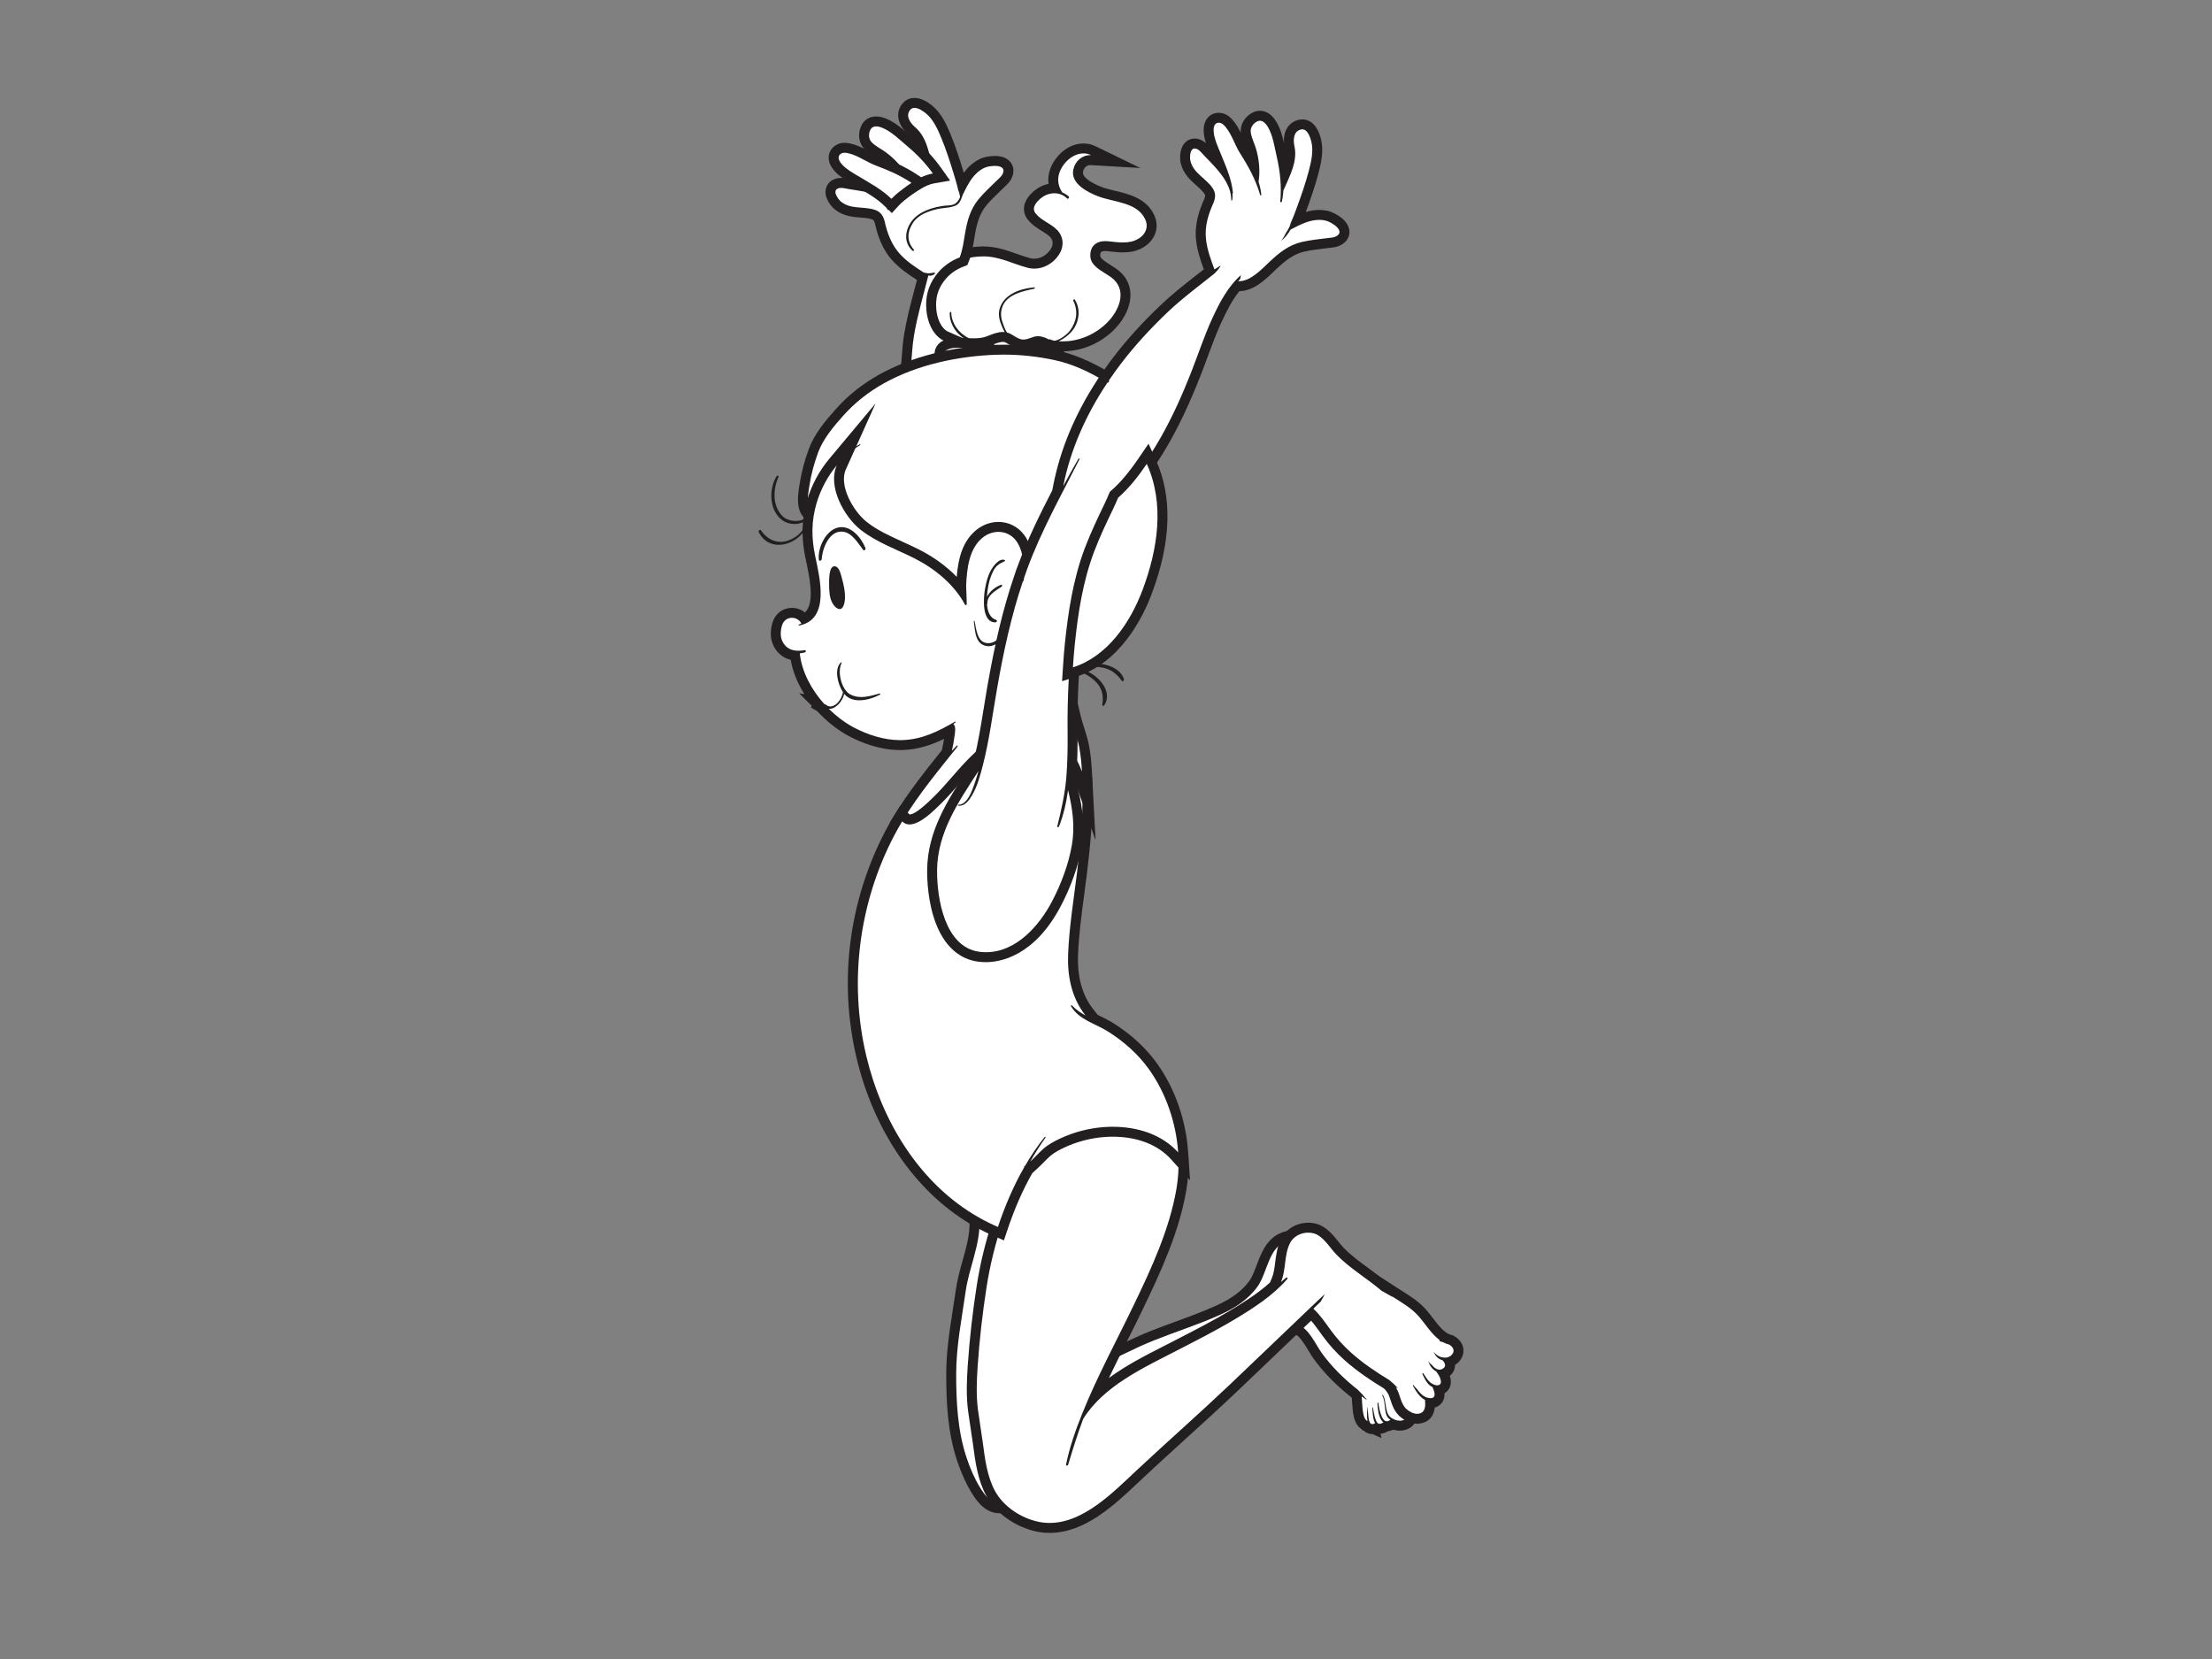 <?xml version="1.0" encoding="utf-8"?>
<!-- Generator: Adobe Illustrator 17.0.0, SVG Export Plug-In . SVG Version: 6.00 Build 0)  -->
<!DOCTYPE svg PUBLIC "-//W3C//DTD SVG 1.1//EN" "http://www.w3.org/Graphics/SVG/1.1/DTD/svg11.dtd">
<svg version="1.1" id="Layer_1" xmlns="http://www.w3.org/2000/svg" xmlns:xlink="http://www.w3.org/1999/xlink" x="0px" y="0px"
	 width="800px" height="600px" viewBox="0 0 800 600" enable-background="new 0 0 800 600" xml:space="preserve">
<rect x="0" y="0" width="800" height="600" fill="#808080" stroke="none"/>
<g>
	<path fill="#231F20" d="M480.867,78.97c-4.312-1.85-9.136,0.106-13.219,2.403c1.063-2.195,1.867-4.521,2.573-6.399
		c2.214-5.888,4.187-12.405,4.947-18.644c0.367-3.005,0.095-6.153-1.539-8.756c-1.236-1.962-3.379-1.983-4.97-0.565
		c-2.798,2.488-0.972,5.888-0.993,8.935c-0.025,3.848-1.946,7.516-3.448,11.055c0.025-4.503-0.856-8.976-1.965-13.393
		c-0.868-3.431-1.483-9.499-5.292-10.991c-2.85-1.117-5.776,2.426-5.655,5.036c0.106,2.343,1.198,4.453,1.971,6.625
		c1.08,3.03,1.163,6.339,1.173,9.56c-1.543-3.776-3.857-7.252-6.062-10.729c-1.853-2.918-3.003-9.194-7.051-9.852
		c-3.786-0.615-3.597,4.523-3.057,6.845c0.712,3.099,2.297,6.114,3.475,9.057c0.602,1.508,1.119,3.032,1.605,4.565
		c-0.685-1.074-1.468-2.106-2.27-3.084c-1.643-2.01-3.502-3.84-5.304-5.705c-0.924-0.955-2.453-2.916-4.062-2.355
		c-3.365,1.167-2.474,6.226-1.142,8.569c1.221,2.145,3.339,3.74,5.163,5.346c1.051,0.922,2.06,1.9,2.758,3.13
		c0.498,0.889,0.282,1.946-0.091,2.972c-0.046,0.037-0.091,0.089-0.131,0.156c-4.82,7.798-4.052,17.325,0.135,25.229
		c-5.821,3.927-11.198,8.926-16.241,13.638c-6.662,6.222-12.793,13.02-18.282,20.299c-1.252,1.662-2.473,3.36-3.657,5.09
		c-5.782-3.923-12.178-6.463-18.849-8.006c1.354-1.821,0.847-3.603-0.453-4.964c4.353,1.493,10.168-0.141,13.938-2.062
		c4.008-2.048,7.612-5.288,9.859-9.204c2.17-3.801,2.042-8.029-0.424-11.63c-2.727-3.985-10.826-4.558-9.175-10.837
		c0.956-3.611,5.693-2.492,8.324-2.11c2.206,0.316,4.627,0.335,6.793-0.243c4.393-1.167,6.488-5.198,4.995-9.545
		c-1.807-5.267-8.914-6.268-13.489-7.439c-2.943-0.756-5.838-1.657-8.473-3.2c-3.693-2.158-6.309-6.692-2.139-9.936
		c1.41-1.101,3.246-1.069,4.924-0.775c0.075,0.064,0.158,0.118,0.231,0.187c0.322,0.293,0.791-0.251,0.521-0.554
		c-6.733-7.622-19.123,5.84-13.852,12.563c-2.442-0.517-5.097,0.16-7.115,1.936c-2.397,2.11-3.771,4.864-1.271,7.41
		c2.637,2.677,7.693,3.859,8.706,7.877c1.051,4.16-2.361,7.61-5.906,9.192c-3.676,1.645-8.162-0.812-11.512-2.166
		c-5.547-2.241-12.01-2.635-17.651-0.797c0.777-2.293,1.136-4.845,1.464-6.631c0.629-3.441,1.074-6.727,2.698-9.894
		c2.039-3.975,5.645-6.964,8.804-10.016c1.31-1.265,3.603-3.391,2.507-5.495c-1.255-2.409-4.652-2.087-6.876-1.539
		c-4.559,1.119-7.221,5.597-9.098,9.886c-0.474-2.388-1.234-4.731-1.803-6.656c-1.782-6.029-4.137-12.419-7.29-17.857
		c-1.518-2.621-3.634-4.968-6.509-6.058c-2.164-0.822-3.89,0.457-4.303,2.546c-0.731,3.672,2.77,5.283,4.592,7.721
		c2.299,3.09,2.978,7.175,3.913,10.903c-2.698-3.61-6.091-6.652-9.641-9.501c-2.76-2.216-6.91-6.689-10.851-5.585
		c-2.947,0.831-3.142,5.421-1.473,7.431c1.497,1.803,3.641,2.828,5.568,4.1c2.69,1.767,4.744,4.357,6.7,6.92
		c-3.51-2.083-7.449-3.464-11.306-4.907c-3.234-1.213-7.942-5.524-11.568-3.607c-3.389,1.79-0.141,5.772,1.688,7.302
		c2.436,2.039,5.518,3.493,8.235,5.134c1.389,0.835,2.721,1.74,4.029,2.673c-1.196-0.444-2.438-0.795-3.668-1.097
		c-2.525-0.609-5.109-0.949-7.672-1.354c-1.315-0.199-3.713-0.843-4.66,0.567c-1.981,2.968,1.78,6.465,4.253,7.528
		c2.268,0.98,4.918,0.974,7.34,1.155c1.4,0.102,2.791,0.274,4.087,0.837c0.939,0.403,1.4,1.381,1.72,2.426
		c-0.012,0.058-0.019,0.125-0.012,0.204c0.856,9.128,7.215,16.268,15.314,20.05c-2.272,6.639-3.547,13.867-4.731,20.671
		c-0.681,3.906-1.254,8.878-1.645,13.003c-2.214,0.866-4.399,1.79-6.517,2.82c-10.65,5.182-20.174,14.322-25.709,24.833
		c-1.628,3.082-2.432,6.735-3.184,10.108c-0.822,3.674-1.57,7.705-0.874,11.46c0.195,1.057,0.613,2.058,1.468,2.637
		c-0.025,0.125-0.046,0.249-0.071,0.378c-0.075-0.083-0.214-0.089-0.291,0.052c-0.116,0.206-0.245,0.39-0.386,0.571
		c-0.087-0.031-0.228,0.054-0.237,0.164c-0.004,0.046-0.019,0.093-0.023,0.139c-1.813,1.936-5.09,2.071-7.45,1.092
		c-1.711-0.706-2.866-2.264-3.624-3.892c-1.647-3.57-1.111-7.925,0.424-11.423c0.21-0.484-0.443-0.654-0.683-0.264
		c-2.43,3.877-2.631,9.919,0.006,13.769c1.4,2.046,3.383,3.271,5.863,3.491c1.753,0.158,3.938-0.39,5.29-1.672
		c-0.754,3.628-3.375,6.397-6.932,7.651c-4.052,1.427-7.601-0.388-9.921-3.717c-0.316-0.451-0.972,0.251-0.77,0.658
		c4.446,9.001,17.639,3.539,18.104-5.155c0.216-0.286,0.407-0.598,0.534-0.945c-0.596,3.348-0.733,6.731-0.307,10
		c1.115,8.627,7.678,24.041-2.582,29.042c-0.471-2.278-2.621-3.335-4.908-2.895c-2.449,0.476-3.429,3.362-3.751,5.481
		c-0.376,2.44,0.343,5.439,2.353,7.024c1.466,1.159,3.123,1.493,4.837,1.381c0.006,5.556,2.882,10.743,5.871,15.265
		c3.456,5.231,8.075,9.468,13.624,12.386c11.705,6.152,25.277,5.238,36.197-1.919c1.335,3.256-1.03,6.972-0.895,10.311
		c-17.009,18.521-29.408,40.959-33.13,66.062c-3.796,25.619,1.456,52.874,15.032,74.981c6.905,11.242,16.739,21.42,28.398,27.943
		c-0.889,9.665-4.382,18.818-5.881,28.4c-1.695,10.812-3.385,21.512-3.128,32.49c0.237,10.174,1.452,20.513,5.42,29.958
		c1.853,4.397,5.703,13.476,11.763,12.289c2.621,2.689,6.033,4.71,9.433,6.029c4.702,1.827,9.231,2.12,14.07,0.727
		c4.766-1.369,9.098-4.127,13.057-7.034c8.76-6.43,16.498-14.446,24.563-21.711c15.58-14.046,30.702-28.59,45.746-43.208
		c2.197,0.781,3.896,3.475,5.088,5.206c1.599,2.324,2.92,4.779,4.702,6.972c3.892,4.785,8.349,9.585,13.454,13.275
		c0.233,2.816-0.11,10.644,2.804,9.996c0.567,1.105,1.709,1.309,2.816,0.386c0.901,0.872,2.309,0.596,3.277-0.411
		c0.017-0.01,0.021-0.027,0.029-0.042c0.864,0.241,1.836-0.046,2.542-0.797c0.307,0.16,0.631,0.297,0.957,0.415
		c2.05,0.739,5.518-0.05,5.31-2.768c0.432,0.22,0.885,0.403,1.35,0.544c3.759,1.121,5.649-2.347,5.08-5.531
		c0.598,0.122,1.246,0.116,1.948-0.077c2.118-0.577,1.909-2.914,1.026-4.6c0.735,0.066,1.485-0.058,2.002-0.463
		c1.425-1.111,0.818-3.63-0.338-5.182c0.459-0.037,0.945-0.195,1.431-0.501c1.522-0.939,1.56-2.567,0.777-3.792
		c0.91-0.137,1.778-0.569,2.453-1.202c0.974-0.91,1.41-2.324,0.874-3.576c-0.108-0.245-0.249-0.478-0.411-0.69
		c0-0.002,0-0.004,0.004-0.004c-0.247-0.318-0.515-0.615-0.806-0.901c-0.137-0.056-0.281-0.112-0.417-0.172
		c-0.438-0.272-0.92-0.501-1.418-0.673c-1.907-0.991-3.531-2.208-5.097-4.002c-1.853-2.129-3.406-4.482-5.352-6.534
		c-3.601-3.809-8.604-5.68-12.874-8.59c-2.746-2.336-5.746-4.334-8.652-6.482c-3.958-2.932-7.543-6.251-10.675-10.06
		c-1.699-2.064-4.012-4.368-6.883-4.399c-2.773-0.021-5.441,0.97-7.219,3.132c-0.013,0.014-0.017,0.027-0.033,0.041
		c-0.031-0.008-0.058-0.023-0.1-0.025c-6.189-0.312-8.264,7.917-9.994,12.359c-2.804,7.204-9.026,11.566-15.805,14.662
		c-8.444,3.856-17.362,6.529-25.917,10.116c-3.308,1.385-6.536,3.024-9.709,4.702c-1.163,0.619-2.517,1.323-3.697,2.199
		c0.557-1.126,1.109-2.247,1.661-3.373c6.359-12.934,12.976-25.769,17.981-39.308c2.43-6.569,4.515-13.368,5.691-20.286
		c0.54-3.188,0.723-6.426,0.631-9.657c0.22-0.168,0.37-0.519,0.185-0.762c-0.069-0.087-0.148-0.17-0.212-0.26
		c-0.164-3.381-0.612-6.747-1.317-10.043c-2.764-13.078-9.371-24.943-20.01-33.129c-2.795-2.15-5.79-4.073-8.968-5.597
		c-0.901-0.43-1.794-0.853-2.671-1.286c0-0.079-0.017-0.156-0.067-0.226c-6.214-8.22-7.493-17.333-6.613-27.381
		c0.835-9.58,2.243-19.098,3.36-28.645c1.105-9.41,1.682-18.795,1.483-28.27c0.041-0.071,0.06-0.147,0.046-0.22
		c-0.017-0.073-0.033-0.148-0.054-0.216c-0.104-4.442-0.438-8.854-1.229-13.227c-0.766-4.262-2.658-8.249-3.826-12.436
		c0.085-5.016,0.253-10.023,0.548-15.032c2.939,0.295,5.574,1.564,7.78,3.524c2.781,2.469,3.485,5.348,2.916,8.885
		c-0.081,0.498,0.528,0.486,0.735,0.16c3.543-5.67-3.331-12.037-9.059-13.335c2.559-0.291,4.868-0.766,7.531-0.43
		c3.556,0.459,5.821,2.133,7.871,4.941c0.336,0.467,0.866-0.255,0.743-0.633c-1.412-4.476-7.784-6.206-12.758-5.491
		c3.747-1.952,7.005-5.049,9.676-8.124c4.44-5.115,7.821-11.179,10.38-17.422c6.174-15.061,8.023-32.226,1.47-47.424
		c-0.012-0.027-0.029-0.037-0.041-0.058c0.926-1.373,1.832-2.758,2.716-4.139c4.675-7.283,8.357-15.192,11.68-23.171
		c2.891-6.932,5.288-14.056,8.151-21.005c2.515-6.104,5.589-11.564,9.653-16.588c4.151,1.379,8.816-3.541,11.516-6.017
		c2.579-2.365,4.914-4.721,8.12-6.27c4.021-1.942,8.7-2.15,13.063-2.683c1.803-0.22,4.92-0.534,5.312-2.874
		C485.876,81.66,482.973,79.871,480.867,78.97z"/>
	<path fill="#231F20" d="M471.542,460.949c0.764-0.638,1.653-1.113,2.633-0.64c1.562,0.756,1.121,2.723,1.491,4.054
		c0.081,0.283,0.411,0.285,0.55,0.031c0.831-1.497,0.041-3.987-1.337-4.905c-0.833-0.557-1.927-0.382-2.739,0.087
		c-0.652,0.37-1.85,1.396-1.983,2.172c-0.01,0.054,0.027,0.124,0.085,0.133C470.713,461.933,471.23,461.21,471.542,460.949z"/>
	<g>
		<g>
			<path fill="#FFFFFF" d="M336.956,129.8c-0.282-2.329,0.192-4.251,1.418-5.678c2.085-2.425,5.763-2.736,8.734-2.736
				c1.181,0,2.377,0.056,3.512,0.109c0.971,0.046,1.896,0.09,2.721,0.09c0.327,0,0.635-0.007,0.925-0.025
				c1.047-0.064,2.146-0.519,3.311-1c0.968-0.4,1.968-0.813,3.056-1.057c0.532-0.12,1.063-0.18,1.581-0.18
				c1.926,0,3.416,0.814,4.731,1.533c0.624,0.342,1.214,0.665,1.837,0.902c0.487,0.188,0.933,0.275,1.407,0.275l0,0
				c0.911,0,1.859-0.325,3.059-0.736l0.234-0.08c0.51-0.174,1.091-0.263,1.728-0.263c2.784,0,6.487,1.704,7.563,4.24
				c0.656,1.544,0.316,3.208-0.928,4.596l-0.569,0.992l-1.295-0.253c-5.324-1.143-11.191-1.723-17.439-1.723l-0.489,0.001
				c-7.598,0.038-15.285,1.049-22.847,3l-3.146,0.813L336.956,129.8z"/>
			<path fill="#231F20" d="M362.214,121.12c2.248,0,3.805,1.506,5.925,2.317c0.726,0.279,1.398,0.394,2.05,0.394
				c1.282,0,2.486-0.439,3.873-0.913c0.33-0.113,0.722-0.166,1.148-0.166c3.133,0,8.169,2.871,5.185,5.961
				c-0.014,0.019-0.025,0.039-0.037,0.06c-5.817-1.249-11.828-1.762-17.815-1.762c-0.166,0-0.332,0-0.498,0.001
				c-7.74,0.039-15.645,1.084-23.287,3.057c0.015-0.046,0.037-0.085,0.031-0.135c-0.883-5.827,3.594-6.751,8.321-6.751
				c2.194,0,4.441,0.199,6.233,0.199c0.366,0,0.711-0.008,1.035-0.028c2.316-0.143,4.411-1.595,6.65-2.098
				C361.446,121.162,361.839,121.12,362.214,121.12 M362.214,117.527c-0.65,0-1.314,0.075-1.973,0.222
				c-1.24,0.278-2.361,0.741-3.351,1.151c-1.022,0.422-1.987,0.82-2.736,0.867c-0.254,0.016-0.525,0.022-0.813,0.022
				c-0.799,0-1.696-0.044-2.637-0.088c-1.16-0.055-2.359-0.111-3.596-0.111c-3.355,0-7.534,0.382-10.097,3.361
				c-1.489,1.731-2.12,3.969-1.881,6.659l-1.771,5.562l6.295-1.624c7.417-1.915,14.956-2.905,22.408-2.943l0.48-0.002
				c6.12,0,11.861,0.567,17.061,1.682l2.513,0.54l1.176-1.96c1.615-1.884,2.041-4.235,1.134-6.372
				c-1.417-3.339-5.799-5.335-9.216-5.335c-0.835,0.001-1.613,0.121-2.309,0.359l-0.235,0.081c-1.043,0.357-1.866,0.64-2.478,0.64
				c-0.249,0-0.483-0.048-0.756-0.154c-0.519-0.197-1.057-0.492-1.626-0.804C366.378,118.499,364.6,117.527,362.214,117.527
				L362.214,117.527z"/>
		</g>
	</g>
	<g>
		<g>
			<path fill="#FFFFFF" d="M384.435,125.251c-0.453,0-0.905-0.013-1.358-0.041l-3.31-0.201l-0.079,0.081l-0.161-0.097l-4.352-0.265
				l2.155-0.925c-0.632-0.246-1.276-0.396-1.863-0.426c-0.004,0-0.009,0-0.014,0c-0.691,0-1.327,0.231-2.064,0.498
				c-0.942,0.342-2.008,0.728-3.261,0.728c-0.192,0-0.385-0.008-0.583-0.028c-1.477-0.151-2.738-0.928-3.853-1.614
				c-0.465-0.288-0.92-0.573-1.367-0.776c-0.206-0.091-0.419-0.155-0.63-0.21l-0.185-0.048l-0.357-0.037
				c-0.164-0.018-0.328-0.026-0.492-0.026c-1.498,0-3.143,0.661-4.733,1.299l-0.219,0.088c-0.943,0.378-1.9,0.6-2.796,0.729
				l0.639,0.383l-7.164-0.348c-0.625-0.03-1.249-0.053-1.868-0.053c-1.222,0-2.198,0.091-3.074,0.288l-0.898,0.228l-0.52-0.192
				c-4.343-1.602-7.099-6.008-7.761-12.406c-0.584-5.571,1.248-10.584,5.446-14.898c3.781-3.883,9.424-6.033,15.891-6.053
				c4.269,0,7.941,1.3,11.492,2.558c1.608,0.569,3.269,1.158,4.942,1.607c0.659,0.178,1.339,0.268,2.018,0.268
				c2.868,0,5.709-1.62,7.414-4.228c1.51-2.309,1.333-4.893-0.462-6.741c-0.887-0.914-2.041-1.629-3.265-2.386
				c-1.674-1.038-3.406-2.111-4.723-3.841c-0.746-0.981-1.035-2.128-0.838-3.316c0.425-2.548,2.951-4.486,4.018-5.2
				c1.5-1.001,3.307-1.55,5.091-1.55c0.047,0,0.094,0,0.14,0.001c-1.193-3.438-0.343-7.12,2.491-10.429
				c2.178-2.535,5.067-3.989,7.929-3.989c1.244,0,2.44,0.275,3.557,0.816l8.122,3.941l-9.012-0.531l-0.246-0.007
				c-2.09,0-3.878,1.575-4.348,3.831c-0.763,3.691,4.643,6.352,7.934,7.611c1.442,0.551,3.122,0.954,4.902,1.38
				c4.905,1.173,10.463,2.502,12.967,7.656c1.013,2.087,1.052,4.205,0.112,6.128c-1.103,2.259-3.572,4.042-6.443,4.653
				c-1.023,0.219-2.101,0.325-3.294,0.325c-1.456,0-2.885-0.158-4.267-0.311l-1.295-0.138c-0.27-0.027-0.533-0.041-0.788-0.041
				c-0.881,0-2.089,0.167-2.847,0.96c-0.57,0.597-0.833,1.502-0.779,2.687c0.084,1.922,2.363,3.348,4.566,4.726
				c1.302,0.815,2.533,1.585,3.485,2.529c5.248,5.202,2.535,12.854-2.209,17.761C397.299,122.484,390.908,125.251,384.435,125.251z"
				/>
			<path fill="#231F20" d="M391.852,55.48c0.937,0,1.874,0.201,2.773,0.637c-0.118-0.007-0.235-0.01-0.351-0.01
				c-2.926,0-5.461,2.155-6.108,5.261c-1.051,5.082,5.292,8.218,9.051,9.655c5.574,2.133,13.94,2.062,16.895,8.143
				c2.012,4.147-1.339,7.439-5.09,8.239c-0.976,0.209-1.948,0.286-2.92,0.286c-1.792,0-3.58-0.262-5.383-0.441
				c-0.33-0.033-0.652-0.05-0.966-0.05c-3.278,0-5.589,1.818-5.42,5.526c0.185,4.22,6.062,5.95,8.579,8.448
				c4.677,4.635,1.541,11.331-2.234,15.238c-4.227,4.365-10.168,7.044-16.243,7.044c-0.416,0-0.832-0.013-1.248-0.038
				c-0.112-0.006-0.232-0.019-0.349-0.023c1.817-0.737,3.58-2.218,4.565-3.298c2.837-3.117,3.682-8.203,1.275-11.763
				c-0.048-0.068-0.106-0.097-0.168-0.097c-0.212,0-0.457,0.33-0.353,0.541c1.84,3.645,1.238,7.576-1.203,10.793
				c-1.022,1.342-3.364,3.234-5.512,3.682c-0.596-0.098-1.178-0.251-1.703-0.521c-0.04-0.02-0.079-0.029-0.118-0.029
				c-0.089,0-0.177,0.045-0.239,0.11c-1.188-0.71-2.573-1.165-3.821-1.23c-0.068-0.003-0.137-0.005-0.205-0.005
				c-1.812,0-3.367,1.229-5.226,1.229c-0.133,0-0.268-0.006-0.405-0.02c-1.632-0.166-3.19-1.576-4.658-2.239
				c-0.307-0.137-0.615-0.233-0.92-0.312c-0.702-1.074-1.209-2.696-1.452-3.337c-0.831-2.156-0.937-4.384,0.073-6.521
				c1.898-3.996,7.36-5.138,11.248-5.94c0.253-0.051,0.382-0.522,0.079-0.522c-0.009,0-0.019,0-0.029,0.001
				c-4.976,0.442-10.932,2.39-12.523,7.678c-0.689,2.312-0.021,4.49,0.885,6.609c0.204,0.471,0.509,1.221,0.918,1.9
				c-0.227-0.024-0.455-0.035-0.681-0.035c-1.926,0-3.861,0.811-5.622,1.516c-1.528,0.613-3.163,0.775-4.839,0.775
				c-0.592,0-1.188-0.02-1.786-0.048c-3.529-1.657-6.328-5.292-6.368-9.265c-0.001-0.183-0.104-0.262-0.218-0.262
				c-0.141,0-0.303,0.118-0.32,0.309c-0.28,3.273,1.898,7.292,4.966,9.128c-0.654-0.032-1.307-0.055-1.957-0.055
				c-1.178,0-2.341,0.078-3.466,0.331c-0.139,0.031-0.27,0.071-0.403,0.104c-4.444-1.641-6.145-6.554-6.596-10.905
				c-0.548-5.232,1.309-9.722,4.947-13.46c3.809-3.913,9.281-5.493,14.608-5.51c0.021,0,0.041,0,0.06,0
				c5.746,0,10.5,2.651,15.902,4.104c0.829,0.223,1.662,0.329,2.484,0.329c3.548,0,6.912-1.973,8.918-5.041
				c1.907-2.916,1.778-6.448-0.677-8.976c-2.31-2.38-5.815-3.395-7.846-6.064c-1.69-2.222,1.043-4.791,2.75-5.936
				c1.229-0.819,2.67-1.246,4.091-1.246c1.694,0,3.361,0.603,4.619,1.867c0.075,0.076,0.158,0.107,0.241,0.107
				c0.339,0,0.678-0.526,0.395-0.788c-0.71-0.65-1.506-1.13-2.347-1.464c-2.388-3.526-1.819-7.383,1.088-10.777
				C387.042,56.799,389.447,55.48,391.852,55.48 M391.852,51.887c-3.387,0-6.772,1.682-9.291,4.613
				c-2.663,3.108-3.791,6.615-3.342,10.001c-1.424,0.275-2.784,0.833-4.013,1.652c-1.267,0.849-4.258,3.164-4.795,6.403
				c-0.278,1.665,0.141,3.333,1.18,4.698c1.518,1.996,3.478,3.209,5.206,4.28c1.126,0.698,2.189,1.356,2.92,2.111
				c1.724,1.775,0.749,3.743,0.249,4.508c-1.377,2.106-3.643,3.414-5.911,3.414c-0.521,0-1.043-0.07-1.549-0.206
				c-1.608-0.432-3.163-0.983-4.81-1.567c-3.695-1.308-7.514-2.662-12.027-2.662c-7.025,0.023-13.123,2.365-17.244,6.597
				c-4.523,4.647-6.579,10.298-5.946,16.341c0.737,7.11,3.906,12.049,8.926,13.902l1.039,0.383l1.076-0.269l0.221-0.058
				c0.84-0.193,1.692-0.27,2.777-0.27c0.592,0,1.186,0.023,1.782,0.052l14.328,0.694l-3.29-1.969
				c1.19-0.467,2.368-0.874,3.323-0.874c0.1,0,0.2,0.004,0.301,0.014l0.225,0.024l0.057,0.016c0.159,0.041,0.276,0.078,0.355,0.114
				c0.289,0.129,0.707,0.387,1.151,0.66c0.727,0.448,1.56,0.961,2.515,1.342l-1.356,0.55l13.234,0.473l0.852,0.511l0.443-0.464
				l2.268,0.081l0.278,0.02c0.47,0.029,0.96,0.044,1.448,0.044c6.957,0,13.819-2.966,18.824-8.137
				c5.34-5.524,8.298-14.228,2.183-20.289c-1.092-1.085-2.467-1.945-3.795-2.776c-1.553-0.972-3.681-2.303-3.724-3.277
				c-0.03-0.655,0.074-1.153,0.282-1.371c0.188-0.196,0.694-0.405,1.549-0.405c0.197,0,0.399,0.01,0.606,0.031
				c0.43,0.043,0.854,0.089,1.278,0.137c1.431,0.158,2.911,0.322,4.464,0.322c1.321,0,2.522-0.118,3.672-0.365
				c3.448-0.735,6.32-2.836,7.68-5.621c1.173-2.402,1.136-5.136-0.108-7.701c-2.877-5.919-9.137-7.416-14.166-8.62
				c-1.722-0.412-3.346-0.801-4.679-1.31c-3.57-1.366-7.234-3.545-6.816-5.571c0.294-1.408,1.358-2.395,2.59-2.395l0.139,0.004
				l18.029,1.061l-16.249-7.882C394.83,52.223,393.371,51.887,391.852,51.887L391.852,51.887z"/>
		</g>
	</g>
	<g>
		<g>
			<path fill="#FFFFFF" d="M327.628,132.846c0.101-1.108,0.187-2.249,0.273-3.402c0.205-2.746,0.418-5.585,0.857-8.224
				c0.898-5.433,2.301-10.748,3.657-15.887c0.442-1.677,0.886-3.355,1.313-5.04c-0.12-0.035-0.563-0.186-0.563-0.186l-0.181-0.116
				c-3.213-2.069-6.077-3.997-8.579-6.635c-3.835-4.036-5.36-9.064-6.249-13.039l-0.023-0.039l-0.063-0.209
				c-0.419-1.384-1.049-2.08-2.246-2.48c-1.349-0.45-2.843-0.567-4.426-0.691c-2.757-0.217-5.881-0.462-8.51-2.695
				c-0.67-0.568-3.048-3.18-2.441-5.57c0.181-0.714,0.779-1.973,2.755-2.388c0.297-0.063,0.613-0.094,0.961-0.094
				c0.777,0,1.557,0.157,2.246,0.295c0.259,0.052,0.507,0.102,0.733,0.137l0.387,0.058c1.758,0.268,3.514,0.536,5.268,0.873
				c2.603,0.496,6.363,1.385,9.488,3.415c0.987-1.004,2.112-1.994,3.602-3.172c3.516-2.758,6.786-4.522,10.134-5.42
				c-0.062-0.095-0.674-1.009-0.674-1.009l0.152-0.468c-0.14-0.585-0.278-1.188-0.419-1.795c-1.012-4.417-2.059-8.985-5.31-11.73
				c-0.886-0.746-2.963-2.762-3.124-5.337c-0.083-1.328,0.37-2.569,1.31-3.59c0.722-0.782,1.685-1.195,2.786-1.195
				c1.944,0,3.94,1.306,5.272,2.403c2.976,2.463,4.691,6.217,6.065,9.542c1.853,4.495,3.339,9.169,4.548,13.148l0.138,0.45
				c0.39,1.274,0.819,2.675,1.194,4.142c1.515-2.88,3.62-6.018,7.114-7.734c1.566-0.77,3.198-0.916,4.589-0.957l0.264-0.004
				c1.188,0,3.331,0.244,4.33,1.885c0.455,0.747,0.803,2.011-0.121,3.802c-0.471,0.907-1.237,1.619-1.853,2.191l-0.433,0.409
				c-0.549,0.544-1.106,1.083-1.662,1.621c-1.721,1.665-3.347,3.238-4.821,5c-2.716,3.242-3.784,6.954-4.629,11.895l-0.195,1.207
				c-0.357,2.253-0.802,5.058-1.782,7.54l-0.289,0.732l-0.733,0.283c-3.284,1.272-5.944,3.287-7.905,5.985
				c-2.444,3.368-3.373,6.814-3.011,11.173c0.169,2.003,0.963,6.928,4.67,9.348c0.128,0.083,0.272,0.137,0.415,0.201l3.57,1.572
				l-3.482,1.706c-2.303,1.108-2.441,3.118-2.1,4.702l1.101,1.887l-2.286,0.601c-2.875,0.757-5.792,1.683-8.668,2.753l-2.675,0.994
				L327.628,132.846z"/>
			<path fill="#231F20" d="M330.744,39.007c1.485,0,3.263,1.282,4.129,1.995c2.669,2.208,4.257,5.72,5.547,8.841
				c1.742,4.228,3.161,8.613,4.49,12.984c0.544,1.782,1.196,3.855,1.657,5.981c0.353,0.785,0.548,1.628,0.669,2.49
				c-0.434,0.933-0.937,1.811-1.832,2.388c-1.167,0.754-3.099,0.569-4.461,0.787c-3.08,0.488-6.156,1.371-8.75,3.148
				c-4.264,2.916-6.403,9.284-2.149,13.086c0.054,0.047,0.117,0.068,0.181,0.068c0.237,0,0.481-0.276,0.299-0.481
				c-2.631-2.982-2.475-6.39-0.38-9.636c1.907-2.964,5.443-4.226,8.692-5.005c2.228-0.536,4.725-0.382,6.831-1.333
				c1.568-0.712,2.089-2.588,2.646-4.205c0.029-0.015,0.054-0.037,0.083-0.05c1.769-3.688,3.684-7.429,7.472-9.289
				c1.205-0.592,2.538-0.735,3.851-0.775c0.067-0.002,0.137-0.003,0.21-0.003c1.524,0,3.927,0.518,2.613,3.066
				c-0.422,0.812-1.306,1.51-1.95,2.145c-2.241,2.216-4.569,4.32-6.6,6.746c-3.146,3.757-4.22,8.056-5.022,12.746
				c-0.393,2.313-0.789,5.634-1.877,8.39c-3.394,1.314-6.438,3.479-8.71,6.604c-2.754,3.794-3.734,7.726-3.348,12.378
				c0.34,4.04,1.965,8.411,5.479,10.704c0.22,0.143,0.461,0.247,0.706,0.355c-2.642,1.271-3.819,3.797-3.003,7.018
				c0.004,0.027,0.025,0.029,0.039,0.054c-2.997,0.789-5.948,1.732-8.837,2.806c0.341-3.732,0.507-7.84,1.113-11.495
				c1.209-7.31,3.319-14.305,5.105-21.439c0.019-0.143,0.037-0.289,0.052-0.434c0.218,0.042,0.434,0.066,0.649,0.066
				c0.607,0,1.195-0.185,1.706-0.655c0.15-0.135,0.129-0.474-0.112-0.474c-0.006,0-0.015,0-0.023,0.001
				c-0.715,0.062-1.343,0.263-2.046,0.263c-0.117,0-0.237-0.004-0.359-0.018c-0.515-0.052-1.043-0.168-1.545-0.343
				c-2.945-1.896-5.803-3.782-8.249-6.361c-3.273-3.445-4.835-7.823-5.838-12.371c-0.019-0.081-0.048-0.143-0.081-0.199
				c-0.511-1.688-1.421-3.003-3.396-3.664c-4.083-1.36-8.808-0.048-12.342-3.051c-0.891-0.756-3.522-4.191-0.48-4.831
				c0.185-0.038,0.384-0.055,0.592-0.055c0.877,0,1.917,0.289,2.708,0.41c1.865,0.285,3.728,0.563,5.587,0.92
				c3.203,0.611,6.579,1.549,9.271,3.443c-0.824,1.095-1.263,2.189-0.768,3.063c0.054,0.094,0.141,0.155,0.243,0.155
				c0.029,0,0.061-0.006,0.094-0.018c0.068-0.021,0.158-0.031,0.195-0.095c0.216-0.39-0.017-0.675,0.154-1.165
				c0.283-0.82,1.092-1.604,1.67-2.214c1.134-1.188,2.397-2.261,3.686-3.281c4.359-3.419,8.928-5.748,14.548-5.748
				c0.043,0,0.084,0,0.127,0.001c0.276,0,0.513-0.476,0.17-0.557c-0.822-0.197-1.638-0.286-2.449-0.286
				c-0.368,0-0.735,0.019-1.101,0.053c-0.307-0.538-0.629-1.067-0.972-1.578c0.025-0.077,0.031-0.156,0.01-0.243
				c-1.269-5.161-2.114-11.223-6.407-14.847c-1.728-1.458-3.634-4.185-1.651-6.336C329.686,39.182,330.195,39.007,330.744,39.007
				 M330.744,35.414c-1.593,0-3.051,0.63-4.107,1.773c-1.282,1.391-1.899,3.092-1.784,4.921c0.205,3.266,2.697,5.703,3.758,6.599
				c2.792,2.357,3.772,6.627,4.719,10.758c0.102,0.442,0.202,0.883,0.305,1.319l-0.163,0.501c-3.633,1.34-6.535,3.364-8.688,5.053
				c-0.746,0.591-1.74,1.398-2.762,2.345c-3.085-1.682-6.463-2.471-8.891-2.935c-1.793-0.345-3.592-0.619-5.331-0.884l-0.386-0.059
				c-0.202-0.031-0.422-0.077-0.652-0.122c-0.731-0.147-1.643-0.329-2.598-0.329c-0.469,0-0.92,0.045-1.339,0.134
				c-2.132,0.449-3.637,1.799-4.118,3.705c-0.824,3.252,1.9,6.43,3.021,7.381c3.07,2.607,6.652,2.889,9.531,3.115
				c1.47,0.114,2.859,0.224,4.001,0.604c0.54,0.181,0.809,0.358,1.092,1.295l0.102,0.335c0.938,4.141,2.573,9.377,6.651,13.67
				c2.537,2.675,5.367,4.619,8.524,6.66c-0.312,1.209-0.631,2.415-0.949,3.622c-1.367,5.179-2.781,10.535-3.693,16.052
				c-0.451,2.719-0.667,5.597-0.876,8.382c-0.085,1.143-0.17,2.274-0.27,3.373l-0.519,5.683l5.35-1.988
				c2.821-1.049,5.681-1.957,8.499-2.698l4.571-1.205l-2.139-3.666c-0.25-1.512,0.408-2.071,1.175-2.438l7.028-3.382l-7.136-3.145
				c-0.111-0.048-0.187-0.079-0.26-0.116c-2.045-1.337-3.488-4.327-3.794-7.956c-0.324-3.895,0.501-6.97,2.675-9.965
				c1.755-2.413,4.144-4.22,7.1-5.365l1.466-0.569l0.577-1.462c1.053-2.666,1.515-5.578,1.886-7.919
				c0.066-0.419,0.13-0.818,0.193-1.19c0.793-4.64,1.778-8.108,4.234-11.039c1.415-1.69,3.008-3.231,4.695-4.863
				c0.561-0.542,1.121-1.085,1.677-1.634c0.122-0.12,0.255-0.243,0.392-0.371c0.679-0.631,1.61-1.497,2.221-2.674
				c1.38-2.673,0.631-4.636,0.063-5.57c-1.08-1.77-3.163-2.746-5.865-2.746l-0.324,0.004c-1.484,0.046-3.435,0.215-5.321,1.142
				c-2.474,1.214-4.299,3.004-5.719,4.935c-0.027-0.086-0.052-0.172-0.079-0.258l-0.137-0.451
				c-1.221-4.014-2.725-8.739-4.604-13.304c-1.458-3.529-3.288-7.518-6.579-10.241C335.598,36.945,333.22,35.414,330.744,35.414
				L330.744,35.414z"/>
		</g>
	</g>
	<g>
		<g>
			<path fill="#FFFFFF" d="M347.416,218.064c-2.822-4.845-7.481-9.568-12.782-12.956c-3.298-2.107-6.985-3.782-10.552-5.403
				c-2.303-1.047-4.685-2.13-6.979-3.331c-6.666-3.502-11.09-7.689-13.924-13.184c-1.897-3.68-2.725-7.387-2.474-10.877
				c-2.604,3.778-4.557,8.162-5.601,12.802l-0.735,3.263l-2.315-2.414c-2.382-2.484-1.643-7.143-1.201-9.926l0.1-0.64
				c0.609-4.025,1.708-8.204,3.267-12.427c1.899-5.144,5.679-9.64,9.388-13.805c4.261-4.789,9.392-8.871,15.252-12.134
				c11.201-6.24,25.868-9.977,41.296-10.522c0.977-0.034,1.954-0.052,2.931-0.052c6.131,0,12.418,0.679,18.686,2.018
				c5.955,1.276,11.745,3.708,18.778,7.887l1.632,0.97l-1.059,1.576c-8.814,13.116-14.114,26.204-15.751,38.901l-0.041,0.322
				l-0.152,0.288c-4.182,7.92-7.974,15.869-11.271,23.627c-0.533,1.25-1.03,2.511-1.519,3.772l-4.218,10.871l0.75-11.636
				c0.187-2.895,0.127-6.243-1.731-9.122c-1.317-2.038-3.253-3.116-5.6-3.116c-1.265,0-2.635,0.324-3.963,0.936
				c-7.056,3.246-7.136,14.122-6.989,21.231l0.11,0.051l0.014,2.128v6.654L347.416,218.064z"/>
			<path fill="#231F20" d="M363.088,128.254c6.154,0,12.293,0.693,18.311,1.978c6.608,1.416,12.478,4.253,18.234,7.674
				c-8.012,11.923-14.203,25.418-16.041,39.673c-4.104,7.771-7.915,15.713-11.335,23.763c-0.54,1.267-1.045,2.546-1.541,3.825
				c0.228-3.545,0.006-7.08-2.015-10.212c-1.747-2.705-4.326-3.939-7.11-3.939c-1.544,0-3.151,0.38-4.715,1.1
				c-8.424,3.875-8.187,16.185-8.01,23.906c0,0.096,0.048,0.139,0.102,0.164c0.004,0.324,0,0.648,0,0.972
				c-3.155-5.416-8.162-10.239-13.366-13.566c-5.551-3.545-11.844-5.761-17.665-8.812c-5.616-2.949-10.222-6.718-13.161-12.415
				c-2.702-5.24-3.275-10.945-0.486-15.935c2.012-2.093,4.27-3.933,6.76-5.437c0.152-0.091,0.109-0.323-0.04-0.323
				c-0.028,0-0.059,0.008-0.093,0.026c-8.831,4.575-15.31,14.006-17.566,24.023c-1.936-2.019-0.96-6.791-0.621-9.057
				c0.621-4.102,1.74-8.183,3.175-12.07c1.813-4.91,5.612-9.377,9.045-13.231c4.218-4.741,9.248-8.677,14.785-11.759
				c12.07-6.725,26.787-9.813,40.485-10.297C361.176,128.27,362.133,128.254,363.088,128.254 M363.088,124.661L363.088,124.661
				c-0.998,0-1.997,0.018-2.995,0.052c-15.708,0.555-30.662,4.374-42.107,10.75c-6.035,3.36-11.325,7.569-15.721,12.51
				c-3.821,4.292-7.722,8.938-9.73,14.375c-1.601,4.337-2.731,8.635-3.358,12.778l-0.098,0.63
				c-0.494,3.113-1.321,8.324,1.678,11.451l4.63,4.829l1.469-6.526c0.575-2.556,1.438-5.028,2.542-7.353
				c0.449,1.943,1.176,3.905,2.183,5.858c3.011,5.837,7.678,10.27,14.684,13.949c2.341,1.227,4.746,2.321,7.072,3.378
				c3.672,1.669,7.138,3.244,10.33,5.282c5.066,3.238,9.512,7.738,12.195,12.345l6.698,11.501v-13.309l0.002-0.308
				c0-0.237,0.001-0.474-0.002-0.709l-0.029-2.267l-0.115-0.053c-0.09-6.682,0.294-15.833,5.961-18.441
				c1.096-0.504,2.208-0.77,3.214-0.77c1.731,0,3.108,0.773,4.091,2.295c1.251,1.94,1.685,4.343,1.446,8.031l-1.499,23.273
				l8.436-21.742c0.482-1.242,0.972-2.485,1.497-3.715c3.277-7.715,7.048-15.619,11.206-23.494l0.303-0.574l0.083-0.644
				c1.601-12.417,6.803-25.246,15.46-38.129l2.118-3.154l-3.265-1.94c-7.207-4.282-13.165-6.779-19.318-8.097
				C375.759,125.353,369.346,124.661,363.088,124.661L363.088,124.661z"/>
		</g>
	</g>
	<g>
		<g>
			<path fill="#FFFFFF" d="M328.799,299.33c-1.292,0-2.445-0.4-3.429-1.19l-1.228-0.985l0.816-1.347
				c5.085-8.386,11.281-16.114,17.274-23.586l0.055-0.07l0.221-0.992c0.373-1.67,0.687-3.45,0.961-5.439l0.033-0.236
				c0.089-0.628,0.133-1.096,0.147-1.446c-5.067,2.78-10.595,5.195-17.149,5.42c-0.317,0.012-0.638,0.017-0.956,0.017
				c-7.079,0-13.508-2.621-17.654-4.821c-3.293-1.752-6.559-4.198-9.447-7.076l-1.829-1.821l-0.835-0.499l0.134-0.199l-1.551-1.545
				l0.557,0.101c-4.074-5.188-6.658-10.957-7.38-16.535c-3.543-0.413-5.322-2.555-6.203-4.381c-0.937-1.945-1.009-4.466-0.207-7.101
				c0.738-2.404,2.818-3.954,5.299-3.954c1.749,0,3.36,0.794,4.412,2.128c1.063-0.51,1.903-1.238,2.543-2.197
				c3.015-4.517,1.106-13.428-0.033-18.752l-0.267-1.254c-1.562-7.415-1.397-13.625,0.536-20.136
				c1.552-5.235,4.198-10.184,7.651-14.311l8.379-10.016l-5.362,11.907c-3.049,6.768,2.645,16.892,8.069,21.169
				c3.963,3.123,8.738,5.3,13.357,7.404c1.931,0.881,3.861,1.76,5.741,2.705c6.712,3.376,12.309,7.891,16.206,13.007
				c-0.019-0.491-0.034-0.982-0.044-1.475c0.326-7.317,1.363-14.57,6.716-18.832c1.965-1.565,4.37-2.427,6.774-2.427
				c3.077,0,5.91,1.411,7.773,3.871c2.952,3.902,3.126,8.967,2.999,12.436l-0.01,0.292l-0.103,0.274
				c-2.295,6.118-4.294,12.721-6.111,20.184l-0.064,0.265l-0.028,0.047l-0.592,2.579c-0.8,3.491-1.566,7.126-2.273,10.8
				c-0.925,4.828-1.744,9.77-2.535,14.551c-0.872,5.27-1.775,10.721-2.827,16.063l-0.655,3.099l-0.789,0.296
				c-1.262,0.834-2.384,2.169-3.47,3.463c-0.372,0.441-0.736,0.875-1.097,1.28l-1.793,2.028c-2.026,2.295-4.12,4.669-6.267,6.945
				l-0.729,0.786C337.991,294.76,333.181,299.33,328.799,299.33z"/>
			<path fill="#231F20" d="M302.647,168.273c-3.46,7.682,2.691,18.662,8.596,23.318c5.784,4.559,12.885,7.026,19.404,10.303
				c7.317,3.68,14.459,9.445,18.353,16.793c0.058,0.111,0.152,0.159,0.247,0.159c0.19,0,0.397-0.181,0.397-0.396
				c-0.01-2.224-0.189-4.438-0.231-6.662c0.285-6.324,1.086-13.449,6.039-17.393c1.689-1.345,3.695-2.036,5.655-2.036
				c2.398,0,4.729,1.032,6.341,3.16c2.392,3.163,2.779,7.348,2.635,11.286c-2.498,6.662-4.492,13.483-6.174,20.39
				c-1.458,2.433-3.396,5.419-6.492,5.419c-0.15,0-0.301-0.008-0.455-0.022c-3.607-0.332-3.904-5.275-4.492-7.958
				c-0.017-0.075-0.06-0.105-0.109-0.105c-0.088,0-0.193,0.1-0.175,0.209c0.517,3.481,0.401,8.471,4.982,8.947
				c0.143,0.016,0.286,0.022,0.43,0.022c2.154,0,4.222-1.666,5.622-3.598c-0.827,3.603-1.587,7.227-2.287,10.862
				c-1.95,10.174-3.358,20.446-5.36,30.606c-0.143,0.704-0.295,1.408-0.444,2.11c-0.017,0.006-0.031,0.008-0.05,0.021
				c-1.983,1.217-3.57,3.445-5.096,5.161c-2.656,2.993-5.277,6.021-8.025,8.935c-2.131,2.256-8.502,9.731-13.158,9.731
				c-0.835,0-1.615-0.241-2.304-0.795c5.757-9.495,12.858-18.012,19.794-26.712c0.148-0.182,0.049-0.429-0.115-0.429
				c-0.053,0-0.114,0.027-0.175,0.09c-0.59,0.613-1.159,1.24-1.736,1.863c0.411-1.842,0.731-3.726,0.987-5.587
				c0.131-0.964,0.571-3.425-0.492-4.139c0.249-0.166,0.507-0.32,0.752-0.494c0.158-0.109,0.117-0.361-0.037-0.361
				c-0.031,0-0.067,0.009-0.106,0.033c-6.037,3.498-11.803,6.415-18.926,6.66c-0.297,0.01-0.597,0.016-0.895,0.016
				c-5.809,0-11.751-1.927-16.812-4.612c-3.173-1.688-6.26-4.01-9.022-6.762c0.139,0.026,0.28,0.037,0.424,0.037
				c2.27,0,4.804-3.092,5.167-5.416c0.104,0.129,0.208,0.256,0.309,0.366c1.37,1.438,3.231,1.978,5.189,1.978
				c2.62,0,5.413-0.966,7.436-2.038c0.197-0.105,0.162-0.439-0.056-0.439c-0.021,0-0.044,0.002-0.069,0.009
				c-2.149,0.599-4.406,1.285-6.627,1.285c-1.323,0-2.633-0.243-3.902-0.892c-3.244-1.657-4.87-8.274-3.198-11.406
				c0.071-0.14-0.002-0.265-0.114-0.265c-0.04,0-0.087,0.017-0.133,0.057c-2.561,2.293-1.161,7.886,0.733,10.752
				c-0.282,1.466-0.953,2.783-1.973,3.878c-0.619,0.665-1.425,1.136-2.322,1.279c-0.097,0.016-0.191,0.022-0.282,0.022
				c-0.739,0-1.348-0.455-1.969-0.826c0.004-0.006,0-0.012,0.004-0.023c0.002-0.014-0.006-0.02-0.017-0.02
				c-0.006,0-0.013,0.002-0.017,0.007c0,0.004,0,0.013,0,0.023c-0.027-0.019-0.052-0.037-0.079-0.052
				c-0.029-0.018-0.058-0.024-0.087-0.024c-0.011,0-0.023,0.001-0.036,0.003c-4.687-5.223-8.135-11.701-8.837-18.293
				c0.623-0.075,1.252-0.204,1.88-0.372c0.35-0.092,0.436-0.801,0.043-0.801c-0.02,0-0.041,0.002-0.063,0.005
				c-0.79,0.134-1.568,0.213-2.316,0.213c-2.458,0-4.6-0.854-5.846-3.436c-0.86-1.786-0.665-3.963-0.106-5.796
				c0.551-1.793,2.06-2.681,3.58-2.681c1.342,0,2.694,0.693,3.4,2.064c-0.28,0.129-0.563,0.251-0.866,0.363
				c-0.147,0.053-0.201,0.367-0.025,0.367c0.01,0,0.021-0.001,0.033-0.003c11.391-2.106,7.476-17.37,5.871-25.032
				c-1.391-6.608-1.452-12.679,0.5-19.256C296.811,176.983,299.309,172.263,302.647,168.273 M316.649,145.936l-16.758,20.031
				c-3.61,4.316-6.374,9.486-7.996,14.955c-1.994,6.718-2.177,13.398-0.571,21.017l0.268,1.259
				c1.08,5.047,2.889,13.493,0.296,17.378c-0.186,0.278-0.433,0.599-0.796,0.911c-1.294-1.045-2.928-1.641-4.665-1.641
				c-3.288,0-6.041,2.05-7.015,5.219c-0.664,2.179-1.146,5.398,0.303,8.411c0.968,2.004,2.804,4.316,6.243,5.15
				c0.743,4.183,2.447,8.426,4.97,12.44l-1.913-0.345l4.586,4.569l-0.36,0.541l2.263,1.353l0.773,0.771l0.447,0.498l0.046-0.006
				l0.406,0.403c3.011,3.001,6.425,5.557,9.869,7.389c4.33,2.297,11.051,5.032,18.5,5.032c0.34,0,0.681-0.006,1.02-0.017
				c5.603-0.193,10.442-1.875,14.866-4.035c-0.201,1.256-0.424,2.428-0.675,3.548l-0.13,0.585
				c-5.965,7.439-12.115,15.132-17.202,23.523l-1.633,2.693l2.457,1.973c1.292,1.036,2.866,1.585,4.553,1.585
				c5.075,0,10.237-4.848,15.058-10.088c0.273-0.296,0.512-0.557,0.712-0.769c2.168-2.3,4.273-4.684,6.307-6.989l1.792-2.027
				c0.369-0.414,0.745-0.86,1.128-1.317c0.966-1.149,1.962-2.334,2.92-3.008l1.516-0.568l0.409-1.925l0.074-0.345
				c0.128-0.598,0.257-1.198,0.378-1.797c1.062-5.391,1.967-10.854,2.841-16.139c0.79-4.769,1.606-9.701,2.526-14.507
				c0.704-3.651,1.464-7.263,2.26-10.735l0.528-2.301l0.022-0.035l0.129-0.53c1.801-7.394,3.779-13.929,6.048-19.979l0.206-0.547
				l0.021-0.584c0.137-3.744-0.064-9.226-3.36-13.583c-2.208-2.915-5.562-4.586-9.207-4.586c-2.809,0-5.612,1.001-7.894,2.818
				c-5.139,4.091-6.669,10.447-7.206,17.047c-3.724-3.857-8.398-7.257-13.747-9.946c-1.923-0.968-3.896-1.866-5.805-2.735
				c-4.73-2.156-9.197-4.191-12.99-7.181c-4.847-3.822-10.195-13.133-7.544-19.02L316.649,145.936L316.649,145.936z"/>
		</g>
	</g>
	<g>
		<g>
			<path fill="#FFFFFF" d="M361.108,545.468c-3.744-0.14-6.247-3.394-8.202-6.558c-1.865-3.022-3.485-6.588-4.953-10.904
				c-3.456-10.158-3.933-20.941-3.936-31.081c0-7.86,1.233-15.751,2.425-23.381c0.357-2.293,0.715-4.579,1.038-6.859
				c0.486-3.428,1.442-6.867,2.368-10.193c1.357-4.873,2.759-9.913,2.606-14.796l-0.099-3.142l2.757,1.511
				c2.093,1.146,4.168,2.142,6.167,2.958l1.549,0.633c0,0-0.928,2.802-1.023,3.102c-3.92,12.451-5.386,25.62-6.804,38.354
				l-0.094,0.852c-0.679,6.088-1.328,13.27-0.997,20.377c0.187,4.064,0.865,8.261,1.519,12.319c0.292,1.807,0.582,3.61,0.834,5.402
				c0.704,5.022,1.677,10.786,4.315,15.646c0.515,0.952,1.171,1.889,1.952,2.786l2.724,3.131L361.108,545.468z"/>
			<path fill="#231F20" d="M354.25,441.641c2.062,1.13,4.181,2.16,6.351,3.047c-0.168,0.513-0.349,1.024-0.509,1.535
				c-4.058,12.889-5.481,26.178-6.97,39.542c-0.764,6.858-1.327,13.757-1.005,20.66c0.274,5.96,1.541,11.973,2.368,17.885
				c0.781,5.564,1.811,11.271,4.515,16.253c0.602,1.113,1.342,2.149,2.176,3.109c-3.049-0.114-5.267-3.321-6.741-5.707
				c-2.027-3.283-3.543-6.899-4.781-10.538c-3.311-9.732-3.838-20.307-3.84-30.502c0-10.039,2.039-20.081,3.445-29.987
				C350.443,458.583,354.517,450.185,354.25,441.641 M350.461,435.467l0.197,6.287c0.143,4.608-1.161,9.296-2.542,14.257
				c-0.941,3.381-1.913,6.878-2.415,10.424c-0.322,2.27-0.679,4.548-1.035,6.833c-1.203,7.699-2.446,15.658-2.446,23.658
				c0.002,10.294,0.492,21.254,4.031,31.66c1.512,4.444,3.189,8.131,5.125,11.268c1.335,2.16,4.458,7.215,9.664,7.41l8.293,0.31
				l-5.448-6.26c-0.694-0.799-1.275-1.626-1.726-2.461c-2.496-4.6-3.435-10.177-4.117-15.042c-0.252-1.804-0.545-3.618-0.838-5.438
				c-0.648-4.008-1.317-8.153-1.498-12.113c-0.326-6.984,0.316-14.079,0.986-20.097l0.095-0.852
				c1.473-13.231,2.865-25.727,6.731-38.01c0.093-0.293,0.189-0.58,0.287-0.867l0.21-0.626l1.042-3.181l-3.097-1.266
				c-1.937-0.791-3.949-1.757-5.984-2.872L350.461,435.467L350.461,435.467z"/>
		</g>
	</g>
	<g>
		<g>
			<path fill="#FFFFFF" d="M496.681,516.834c-0.121,0.017-0.247,0.025-0.377,0.025c-0.779,0-1.507-0.335-2.047-0.944
				c-0.062-0.071-0.116-0.14-0.163-0.206l-0.158-0.033l-0.022-0.057l-0.047-0.021c-2.596-1.14-2.825-4.865-3.029-8.15
				c-0.049-0.8-0.094-1.559-0.177-2.187l-0.071-0.532c-0.26-0.267-0.518-0.537-0.773-0.808c-5.404-4.265-9.886-8.852-13.322-13.636
				c-0.523-0.729-1.084-1.659-1.689-2.669c-1.588-2.648-3.763-6.275-6.113-6.815l-3.221-0.739l9.175-8.918l1.248,1.405
				c2.301,2.589,4.295,5.416,6.224,8.15c1.962,2.785,4.413,5.465,7.719,8.44c4.677,4.204,9.772,7.822,14.733,10.466l0.382,0.204
				l0.247,0.355c1.01,1.451,1.475,3.006,1.926,4.511c0.353,1.176,0.686,2.289,1.259,3.25c0.433,0.726,1.077,1.355,1.86,1.82
				l1.989,1.178l-1.431,1.434c-0.553,1.463-1.419,2.92-3.852,3.214c-0.226,0.027-0.457,0.041-0.687,0.041
				c-0.936,0-1.794-0.217-2.528-0.511c-0.496,0.304-1.218,0.713-2.162,0.713c-0.024,0-0.047,0-0.07-0.001l-0.238,0.14
				c-0.597,0.354-1.328,0.786-2.275,0.786c-0.4,0-0.791-0.079-1.162-0.236c-0.01-0.004-0.021-0.009-0.031-0.013
				c-0.221,0.102-0.469,0.201-0.745,0.272l0.058,0.261L496.681,516.834z"/>
			<path fill="#231F20" d="M474.553,473.742c2.235,2.515,4.158,5.242,6.102,7.998c2.293,3.254,5.026,6.075,7.981,8.735
				c4.509,4.052,9.657,7.821,15.09,10.716c1.599,2.297,1.659,5.207,3.115,7.653c0.608,1.02,1.479,1.848,2.488,2.447
				c-0.044,0.044-0.083,0.087-0.102,0.143c-0.482,1.373-0.91,2.162-2.492,2.353c-0.157,0.02-0.315,0.028-0.471,0.028
				c-1.076,0-2.154-0.424-3.036-0.996c-2.577-1.663-1.595-5.89-3.088-8.326c-0.025-0.041-0.058-0.057-0.094-0.057
				c-0.092,0-0.191,0.118-0.139,0.213c1.126,2.108,0.737,4.596,1.414,6.841c0.264,0.874,0.845,1.531,1.564,2.025
				c-0.415,0.257-0.818,0.502-1.313,0.502c-0.127,0-0.262-0.016-0.403-0.053c-0.752-0.199-1.192-1.14-1.479-1.774
				c-0.665-1.497-0.951-3.203-1.196-4.812c-0.012-0.085-0.058-0.119-0.11-0.119c-0.098,0-0.22,0.116-0.218,0.24
				c0.112,2.058,0.307,4.32,1.416,6.112c0.216,0.345,0.482,0.604,0.77,0.795c-0.431,0.254-0.883,0.537-1.363,0.537
				c-0.151,0-0.305-0.028-0.463-0.094c-0.59-0.251-0.864-1.005-1.063-1.56c-0.486-1.358-0.602-2.839-0.966-4.232
				c-0.015-0.055-0.047-0.078-0.082-0.078c-0.063,0-0.136,0.072-0.128,0.153c0.22,1.786,0.131,3.607,0.876,5.29
				c0.052,0.11,0.121,0.197,0.179,0.293c-0.345,0.174-0.7,0.349-1.04,0.349c-0.245,0-0.482-0.091-0.704-0.341
				c-0.073-0.083-0.129-0.193-0.187-0.295c0.044-0.135,0.008-0.274-0.149-0.307c-0.179-0.465-0.253-0.997-0.318-1.441
				c-0.185-1.236-0.172-2.5-0.312-3.742c-0.001-0.019-0.011-0.026-0.024-0.026c-0.02,0-0.045,0.019-0.045,0.045
				c-0.104,1.678-0.345,3.331,0.025,4.999c-2.089-0.918-1.778-6.129-2.148-8.928c0.532,0.38,1.076,0.733,1.624,1.086
				c0.055-0.025,0.116-0.04,0.179-0.04c0.054,0,0.11,0.01,0.166,0.036c-0.482-0.382-0.93-0.798-1.304-1.315
				c-0.075-0.104-0.145-0.212-0.218-0.316c-0.638-0.608-1.252-1.242-1.855-1.884c-4.918-3.869-9.445-8.297-13.08-13.356
				c-2.091-2.918-4.797-9.254-8.86-10.187C470.915,477.285,472.734,475.511,474.553,473.742 M474.742,468.545l-2.694,2.621
				l-1.823,1.774l-3.632,3.532l-4.744,4.602l6.442,1.479c1.604,0.367,3.713,3.886,4.974,5.987c0.611,1.017,1.186,1.977,1.769,2.79
				c3.514,4.892,8.077,9.573,13.566,13.919c0.098,0.103,0.193,0.205,0.287,0.302c0.067,0.535,0.112,1.25,0.158,2.006
				c0.209,3.375,0.464,7.52,3.435,9.339l0.129,0.336l0.531,0.111c0.871,0.854,1.978,1.312,3.164,1.312c0.019,0,0.037,0,0.056-0.001
				l3.272,1.438l-0.347-1.566c1.226-0.073,2.151-0.588,2.744-0.937c0.746-0.069,1.376-0.292,1.874-0.532
				c0.716,0.212,1.51,0.349,2.361,0.349c0.302,0,0.605-0.017,0.906-0.054c3.316-0.401,4.587-2.56,5.174-3.998l2.798-2.797
				l-3.981-2.359c-0.527-0.311-0.953-0.726-1.234-1.196c-0.457-0.768-0.746-1.73-1.08-2.843c-0.467-1.564-0.999-3.335-2.172-5.022
				l-0.494-0.71l-0.764-0.408c-4.835-2.576-9.807-6.109-14.379-10.218c-3.2-2.882-5.567-5.465-7.445-8.132
				c-1.961-2.781-3.986-5.651-6.353-8.316L474.742,468.545L474.742,468.545z"/>
		</g>
	</g>
	<g>
		<g>
			<path fill="#FFFFFF" d="M391.755,508.223c2.23-5.4,4.698-10.486,7.459-16.102l0.166-0.336l0.287-0.243
				c1.676-1.415,3.743-2.394,5.567-3.257l0.966-0.461c4.043-1.98,7.433-3.505,10.67-4.795c3.047-1.215,6.165-2.354,9.182-3.456
				c4.853-1.775,9.874-3.609,14.635-5.776c5.908-2.693,9.933-5.73,12.668-9.559c1.126-1.575,1.928-3.704,2.779-5.958
				c1.754-4.65,3.741-9.92,9.358-11.226l4.214-0.98l-2.28,3.677c-1.414,2.281-1.697,5.438-1.97,8.49
				c-0.154,1.712-0.31,3.473-0.667,5.133l0.713,0.75l-2.854,2.43c-2.01,1.722-4.089,3.503-6.295,5.128
				c-3.065,2.256-6.508,4.498-10.832,7.055c-5.608,3.317-11.484,6.327-17.165,9.239c-1.826,0.936-3.65,1.871-5.469,2.817
				l-1.885,0.977c-9.118,4.715-20.467,10.584-26.555,19.258l-9.397,13.389L391.755,508.223z"/>
			<path fill="#231F20" d="M465.897,448.803c-2.638,4.253-1.809,10.347-3.061,14.999c-0.021,0.081,0.01,0.139,0.052,0.183
				c-2.498,2.123-4.949,4.295-7.601,6.249c-3.421,2.517-7.022,4.791-10.681,6.955c-7.329,4.334-14.995,8.079-22.548,12.008
				c-9.834,5.113-22.315,11.157-29.082,20.797c0.151-0.366,0.295-0.731,0.442-1.092c2.245-5.437,4.816-10.718,7.408-15.987
				c1.794-1.516,4.268-2.554,6.16-3.476c3.464-1.697,6.961-3.311,10.548-4.741c7.94-3.165,16.106-5.72,23.896-9.265
				c5.198-2.37,10.021-5.439,13.385-10.149C458.51,460.11,458.788,450.457,465.897,448.803 M473.511,443.344l-8.428,1.959
				c-6.552,1.524-8.814,7.522-10.632,12.343c-0.808,2.141-1.571,4.164-2.56,5.549c-2.544,3.561-6.341,6.411-11.952,8.968
				c-4.696,2.138-9.683,3.96-14.506,5.722c-3.028,1.107-6.159,2.251-9.231,3.474c-3.279,1.31-6.71,2.852-10.797,4.854
				c-0.296,0.143-0.614,0.294-0.941,0.449c-1.828,0.866-4.104,1.943-5.958,3.51l-0.573,0.484l-0.331,0.675
				c-2.776,5.643-5.258,10.758-7.505,16.201l-0.195,0.482l-0.245,0.607l-12.533,30.218l18.793-26.777
				c5.835-8.312,16.5-13.829,25.91-18.694l1.888-0.979c1.816-0.944,3.639-1.878,5.46-2.812c5.705-2.923,11.605-5.947,17.261-9.291
				c4.377-2.59,7.867-4.862,10.981-7.155c2.261-1.666,4.365-3.467,6.4-5.211l1.398-1.194l2.899-2.463l-1.385-1.454
				c0.251-1.454,0.384-2.947,0.515-4.406c0.266-2.974,0.517-5.784,1.708-7.704L473.511,443.344L473.511,443.344z"/>
		</g>
	</g>
	<g>
		<g>
			<path fill="#FFFFFF" d="M379.631,552.588c-1.468,0-2.942-0.151-4.38-0.448c-7.154-1.482-13.822-6.217-16.991-12.062
				c-2.912-5.367-3.764-11.769-4.516-17.419l-0.097-0.727c-0.255-1.913-0.551-3.819-0.846-5.726
				c-0.308-1.996-0.618-3.992-0.882-5.992c-0.715-5.432-0.492-10.933-0.147-16.069c0.652-9.596,1.748-19.341,3.258-28.966
				c2.562-16.313,7.735-31.423,15.377-44.91l0.197-0.348l0.326-0.232c1.096-0.777,2.101-1.707,3.273-2.864
				c1.971-1.935,4.226-3.588,6.899-5.06c4.634-2.548,10.345-4.205,16.976-4.926c1.47-0.16,2.965-0.241,4.44-0.241
				c10.357,0,19.494,3.9,25.07,10.701l0.382,0.465l0.024,0.602c0.161,4.037-0.082,7.997-0.724,11.768
				c-2.483,14.608-8.878,28.661-15.775,42.968c-1.874,3.893-3.81,7.761-5.744,11.629c-3.313,6.622-6.71,13.414-9.773,20.311
				c7.176-7.148,16.818-12.065,25.566-16.526l5.425-2.785c6.163-3.172,12.536-6.453,18.565-10.06
				c5.057-3.029,10.648-6.528,15.255-10.769l0.835-1.954c0.809-1.891,1.073-3.997,1.352-6.225c0.33-2.634,0.671-5.36,1.957-7.939
				c1.451-2.904,4.672-4.78,8.206-4.78c0.883,0,1.748,0.119,2.571,0.354c2.965,0.848,5.106,3.52,6.995,5.877
				c0.657,0.82,1.278,1.595,1.86,2.195c2.836,2.932,6.068,5.299,9.492,7.805c1.282,0.94,2.59,1.896,3.882,2.892l6.505,4.208
				c0.568,0.369,1.142,0.731,1.716,1.094c2.866,1.81,5.829,3.682,8.227,6.382c0.86,0.97,1.68,2.042,2.472,3.078
				c1.49,1.947,3.031,3.96,4.828,5.28l0.742,0.545l0.174,0.052l0.161,0.087c0.569,0.309,1.15,0.535,1.774,0.689l0.243,0.06
				l0.217,0.125c0.887,0.508,1.536,1.13,1.984,1.9c0.896,1.512,0.604,3.372-0.752,4.727c-0.552,0.554-1.249,0.966-2.015,1.208
				c0.191,0.514,0.255,1.024,0.195,1.536c-0.079,0.665-0.416,1.619-1.579,2.384c-0.235,0.154-0.476,0.28-0.722,0.381
				c0.094,0.175,0.182,0.355,0.265,0.544c0.88,2.024,0.697,3.736-0.503,4.702c-0.419,0.336-0.917,0.555-1.464,0.648
				c0.309,1.119,0.376,2.32-0.254,3.314c-0.325,0.513-1.119,1.375-2.78,1.375c-0.046,0-0.093-0.001-0.14-0.002
				c0.032,1.964-0.369,4.913-3.715,5.571c-0.335,0.065-0.67,0.096-1.003,0.096c-2.191,0-4.048-1.312-4.959-2.095
				c-1.693-1.446-2.372-3.494-2.971-5.301c-0.37-1.114-0.719-2.166-1.243-2.916l-0.982-1.406c-0.323-0.286-0.649-0.563-0.964-0.823
				c-4.01-2.438-9.194-5.772-13.951-10.022c-2.864-2.565-5.355-5.318-7.618-8.417l-0.868-1.2c-1.522-2.116-2.968-4.126-4.707-5.843
				c-4.349,4.136-8.682,8.288-13.015,12.44c-5.07,4.857-10.139,9.714-15.232,14.546c-6.137,5.822-12.494,11.6-18.641,17.187
				c-4.984,4.53-9.968,9.058-14.889,13.655l-2.142,2.018c-8.319,7.865-18.673,17.653-30.699,17.654
				C379.632,552.588,379.631,552.588,379.631,552.588z"/>
			<path fill="#231F20" d="M402.52,408.395c8.905,0,17.951,3.055,23.681,10.043c0.154,3.84-0.066,7.674-0.7,11.395
				c-2.519,14.824-9.144,29.051-15.622,42.49c-6.207,12.893-13.076,25.501-18.421,38.787c-2.415,6.008-4.623,12.216-5.904,18.573
				c-0.052,0.259,0.103,0.373,0.287,0.373c0.188,0,0.407-0.12,0.469-0.329c1.682-5.587,3.396-11.107,5.433-16.548
				c7.335-11.854,21.686-18.444,33.615-24.594c7.103-3.665,14.239-7.265,21.101-11.371c6.692-4.008,13.944-8.644,19.071-14.615
				c0.179-0.213,0.085-0.621-0.148-0.621c-0.056,0-0.12,0.024-0.191,0.081c-0.644,0.525-1.275,1.061-1.913,1.595
				c1.908-4.465,1.074-9.674,3.265-14.068c1.218-2.437,3.927-3.785,6.598-3.785c0.704,0,1.406,0.094,2.077,0.286
				c3.356,0.96,5.776,5.238,8.058,7.595c4.939,5.107,11.14,8.633,16.488,13.235c0.069,0.006,0.141,0.023,0.216,0.073
				c1.198,0.758,2.482,1.385,3.707,2.089c-0.075-0.077-0.148-0.158-0.22-0.237c3.348,2.172,6.887,4.133,9.578,7.163
				c2.438,2.75,4.569,6.401,7.581,8.613c-0.075,0.199-0.027,0.417,0.228,0.503c0.332,0.104,0.692,0.204,1.055,0.313
				c0.681,0.37,1.41,0.658,2.197,0.854c0.54,0.309,1.009,0.704,1.325,1.246c0.53,0.893,0.224,1.859-0.469,2.552
				c-0.62,0.62-1.493,0.93-2.364,0.93c-0.139,0-0.278-0.008-0.415-0.024c-0.021-0.017-0.048-0.023-0.068-0.039
				c-1.356-0.044-2.719-0.891-3.661-2.044c0.615,1.4,1.649,2.652,3.207,2.999c0.883,0.939,1.576,2.16,0.185,3.076
				c-0.405,0.265-0.812,0.377-1.21,0.377c-0.347,0-0.686-0.085-1.013-0.233c-0.031-0.017-0.058-0.035-0.085-0.05
				c-0.004,0-0.008,0-0.01,0c-0.634-0.312-1.207-0.852-1.686-1.431c-0.469-0.343-0.893-0.77-1.25-1.256
				c-0.002,0.027-0.006,0.048-0.002,0.073c0.469,1.394,1.487,2.87,2.791,3.485c0.48,0.716,0.997,1.377,1.35,2.183
				c0.293,0.673,0.721,2.014,0.017,2.581c-0.268,0.215-0.6,0.302-0.956,0.302c-0.489,0-1.026-0.165-1.507-0.393
				c-0.066-0.064-0.135-0.129-0.204-0.183c-0.035-0.028-0.073-0.04-0.108-0.04c-0.029,0-0.056,0.007-0.083,0.02
				c-0.299-0.175-0.557-0.363-0.748-0.54c-0.97-0.895-1.657-2.118-2.38-3.209c-0.029-0.045-0.065-0.063-0.104-0.063
				c-0.13,0-0.281,0.208-0.218,0.34c0.762,1.564,1.489,3.273,2.943,4.32c0.195,0.133,0.422,0.247,0.665,0.345
				c0.76,1.613,1.576,4.043-0.673,4.043c-0.16,0-0.334-0.013-0.527-0.038c-2.031-0.274-3.325-1.827-4.499-3.377
				c-0.455-0.405-0.856-0.868-1.196-1.369c-0.112,0.05-0.21,0.197-0.145,0.305c1.022,1.815,2.397,4.208,4.38,5.109
				c0,0.012-0.006,0.029-0.006,0.046c0.143,2,0.253,4.442-2.208,4.926c-0.218,0.043-0.437,0.062-0.656,0.062
				c-1.393,0-2.782-0.796-3.79-1.662c-2.264-1.935-2.301-5.582-3.911-7.884c0.247,0.127,0.501,0.241,0.754,0.359
				c-0.906-1.144-2.106-2.183-3.128-3.026c-4.839-2.939-9.495-6.05-13.798-9.894c-2.752-2.465-5.188-5.157-7.364-8.137
				c-1.96-2.692-3.834-5.491-6.284-7.761c0.885-0.86,1.769-1.718,2.654-2.582c0.461-0.764,1.026-1.717,1.429-2.698
				c-1.659,1.57-3.315,3.146-4.968,4.716c-0.042,0.025-0.069,0.046-0.096,0.087c-9.771,9.284-19.464,18.656-29.246,27.935
				c-11.015,10.45-22.425,20.469-33.52,30.832c-8.347,7.793-19.271,19.188-31.616,19.188c-1.323,0-2.661-0.131-4.016-0.411
				c-6.295-1.304-12.691-5.468-15.776-11.159c-2.872-5.294-3.624-11.643-4.411-17.528c-0.523-3.915-1.211-7.805-1.728-11.715
				c-0.683-5.2-0.486-10.498-0.135-15.713c0.652-9.591,1.751-19.31,3.24-28.808c2.438-15.524,7.431-30.652,15.165-44.303
				c1.259-0.893,2.372-1.942,3.495-3.051c1.96-1.923,4.106-3.443,6.505-4.764c4.953-2.725,10.722-4.108,16.303-4.714
				C399.676,408.473,401.096,408.395,402.52,408.395 M402.521,404.801c-1.541,0-3.101,0.085-4.635,0.252
				c-6.868,0.746-12.806,2.474-17.647,5.138c-2.819,1.552-5.202,3.301-7.288,5.347c-1.118,1.105-2.061,1.979-3.058,2.686
				l-0.653,0.463l-0.395,0.696c-7.748,13.676-12.993,28.989-15.588,45.517c-1.518,9.678-2.62,19.475-3.275,29.121
				c-0.353,5.232-0.577,10.839,0.157,16.426c0.267,2.017,0.577,4.024,0.888,6.033c0.293,1.894,0.588,3.789,0.841,5.691l0.097,0.725
				c0.773,5.805,1.648,12.382,4.718,18.04c3.409,6.29,10.555,11.379,18.205,12.965c1.559,0.322,3.155,0.486,4.746,0.486
				c12.74,0,23.381-10.061,31.932-18.145c0.729-0.689,1.441-1.362,2.135-2.01c4.91-4.586,9.973-9.188,14.87-13.638
				c6.155-5.593,12.519-11.377,18.671-17.213c5.094-4.835,10.166-9.694,15.238-14.552c3.896-3.733,7.792-7.466,11.7-11.188
				c1.152,1.325,2.216,2.804,3.323,4.343l0.872,1.207c2.341,3.206,4.915,6.05,7.871,8.698c4.824,4.309,10.044,7.68,14.105,10.152
				c0.218,0.182,0.44,0.37,0.661,0.563l0.86,1.229c0.374,0.536,0.683,1.466,1.009,2.452c0.64,1.929,1.436,4.329,3.511,6.104
				c1.096,0.94,3.356,2.524,6.125,2.524c0.453,0,0.906-0.044,1.343-0.129c2.941-0.578,4.63-2.504,5.05-5.738
				c1.165-0.32,2.133-1.013,2.764-2.008c0.633-1,0.804-2.092,0.743-3.12c0.2-0.117,0.393-0.25,0.575-0.398
				c1.658-1.334,2.142-3.506,1.369-5.931c1.045-0.868,1.686-2.008,1.836-3.275c0.027-0.232,0.038-0.462,0.033-0.693
				c0.464-0.277,0.893-0.609,1.274-0.99c1.924-1.925,2.334-4.708,1.019-6.926c-0.589-1.011-1.479-1.871-2.629-2.532l-0.434-0.249
				l-0.487-0.12c-0.475-0.117-0.915-0.289-1.349-0.523l-0.322-0.174l-0.054-0.017l-0.494-0.363
				c-1.589-1.167-2.985-2.993-4.464-4.924c-0.812-1.061-1.652-2.159-2.555-3.176c-2.569-2.892-5.642-4.834-8.611-6.71
				c-0.569-0.359-1.136-0.718-1.699-1.083l-6.552-4.251c-1.252-0.962-2.513-1.884-3.751-2.79c-3.36-2.459-6.532-4.782-9.261-7.602
				c-0.525-0.542-1.12-1.286-1.751-2.072c-1.954-2.439-4.388-5.476-7.903-6.481c-0.983-0.281-2.015-0.424-3.064-0.424
				c-4.209,0-8.06,2.266-9.813,5.771c-1.423,2.856-1.801,5.865-2.133,8.52c-0.264,2.1-0.512,4.083-1.221,5.742l-0.684,1.6
				c-4.425,4.006-9.802,7.369-14.678,10.289c-5.978,3.577-12.326,6.845-18.464,10.004l-2.438,1.256
				c-0.977,0.505-1.973,1.011-2.979,1.524c-6.515,3.323-13.518,6.895-19.692,11.46c2.068-4.336,4.212-8.623,6.322-12.84
				c1.904-3.808,3.874-7.743,5.757-11.654c6.953-14.428,13.405-28.607,15.927-43.447c0.662-3.893,0.914-7.978,0.748-12.141
				l-0.048-1.202l-0.764-0.931C423.061,408.942,413.418,404.801,402.521,404.801L402.521,404.801z"/>
		</g>
	</g>
	<g>
		<g>
			<path fill="#FFFFFF" d="M360.2,445.393c-2.097-0.906-4.166-1.917-6.164-3.012l-0.009,0.006l-1.631-0.932
				c-19.749-11.518-34.609-33.019-40.835-59.133c-6.48-27.208-2.852-55.947,10.216-80.922c0.832-1.594,1.778-3.268,2.978-5.266
				l1.194-1.989l1.626,1.653c0.39,0.397,0.814,0.573,1.377,0.573c2.921,0,7.397-4.366,9.307-6.23l0.439-0.428
				c2.451-2.361,4.756-5.002,6.985-7.555c2.499-2.862,5.083-5.821,7.934-8.476l4.291-3.995l-1.316,5.712
				c-0.254,1.099-0.528,2.193-0.815,3.287l-0.091,0.352l-0.222,0.289c-6.406,8.318-13.955,19.506-15.482,32.287
				c-0.62,5.216-0.106,11.126,1.487,17.091c1.529,5.724,3.793,9.778,6.923,12.392c2.1,1.755,4.689,2.645,7.697,2.645
				c4.721,0,10.182-2.243,14.25-5.854c7.532-6.677,13.001-17.336,16.256-31.683c1.622-7.155,0.226-14.606-1.439-21.033l-0.573-0.24
				l0.152-1.34c0.359-3.182,0.577-6.689,0.684-11.038l0.134-5.428l3.131,4.436c2.2,3.118,3.364,6.465,4.46,9.906l0.076,0.24
				l0.007,0.25c0.043,1.369,0.065,2.74,0.084,4.107c0.144,10.589-0.94,21.015-2.02,29.82c-0.304,2.482-0.635,4.966-0.967,7.452
				c-0.955,7.161-1.944,14.565-2.232,21.84c-0.342,8.528,1.64,15.577,5.89,20.951l1.868,2.362c0.428,0.213,0.862,0.424,1.299,0.637
				c1.51,0.735,3.07,1.495,4.497,2.394c6.406,4.031,11.627,8.867,15.517,14.374c6.157,8.715,9.967,19.641,10.728,30.766l0.355,5.179
				l-3.481-3.852c-5.057-5.599-12.984-8.682-22.322-8.682c-1.053,0-2.106,0.039-3.152,0.117c-5.243,0.387-10.53,1.786-15.286,4.042
				c-1.706,0.813-3.872,1.93-5.469,3.353c-0.831,0.742-1.616,1.538-2.4,2.332c-0.776,0.784-1.55,1.566-2.363,2.305l-1.851,1.681
				c-3.612,6.302-6.656,13.231-9.307,21.176l-0.619,1.857L360.2,445.393z"/>
			<path fill="#231F20" d="M387.215,272.6c2.056,2.914,3.153,6.073,4.216,9.414c0.041,1.358,0.064,2.721,0.083,4.077
				c0.135,9.909-0.802,19.753-2.006,29.576c-1.198,9.778-2.82,19.587-3.211,29.439c-0.32,7.985,1.304,15.85,6.276,22.137
				c-1.782-0.974-3.456-2.093-4.926-3.661c-0.033-0.036-0.073-0.051-0.112-0.051c-0.139,0-0.282,0.188-0.208,0.321
				c2.758,4.895,8.86,6.355,13.362,9.19c5.815,3.659,11.032,8.264,15.007,13.89c6.054,8.571,9.674,19.206,10.403,29.852
				c-5.971-6.609-14.849-9.274-23.655-9.274c-1.098,0-2.193,0.041-3.283,0.121c-5.473,0.405-10.974,1.863-15.925,4.212
				c-2.023,0.964-4.214,2.137-5.894,3.634c-1.659,1.483-3.136,3.159-4.777,4.65c1.715-2.962,3.56-5.861,5.541-8.669
				c0.11-0.153-0.008-0.328-0.148-0.328c-0.05,0-0.102,0.023-0.147,0.079c-2.629,3.298-4.964,6.793-7.078,10.415
				c-0.095,0.071-0.195,0.15-0.291,0.218c-0.106,0.071-0.075,0.224,0.021,0.231c-3.94,6.843-7.047,14.164-9.551,21.672
				c-2.318-1.001-4.559-2.114-6.72-3.333c0-0.014-0.004-0.031-0.004-0.044c-0.004-0.082-0.048-0.114-0.101-0.114
				c-0.036,0-0.077,0.014-0.113,0.037c-21.379-12.147-35.013-34.675-40.666-58.386c-6.37-26.745-2.66-55.362,10.06-79.673
				c0.92-1.763,1.909-3.479,2.926-5.173c0.77,0.784,1.678,1.109,2.657,1.109c3.905,0,8.946-5.183,10.996-7.163
				c5.246-5.057,9.57-11.051,14.895-16.008c-0.249,1.082-0.519,2.158-0.802,3.234c-7.514,9.757-14.355,20.718-15.842,33.171
				c-0.702,5.909,0.009,12.05,1.535,17.767c1.317,4.928,3.518,9.975,7.508,13.308c2.592,2.166,5.675,3.062,8.849,3.062
				c5.595,0,11.474-2.785,15.441-6.306c9.296-8.241,14.133-20.803,16.816-32.629c1.701-7.499,0.305-15.244-1.626-22.546
				c-0.037-0.143-0.112-0.224-0.202-0.262C386.941,280.07,387.123,276.307,387.215,272.6 M383.89,261.656l-0.268,10.856
				c-0.106,4.295-0.32,7.752-0.673,10.881l-0.303,2.678l0.991,0.414c1.51,6.021,2.673,12.854,1.206,19.325
				c-3.171,13.971-8.452,24.312-15.696,30.735c-3.698,3.281-8.822,5.402-13.057,5.402c-2.575,0-4.778-0.75-6.545-2.226
				c-2.836-2.37-4.91-6.125-6.34-11.479c-1.534-5.746-2.031-11.423-1.438-16.416c1.474-12.344,8.855-23.266,15.121-31.402
				l0.443-0.575l0.185-0.704c0.292-1.111,0.57-2.222,0.828-3.34l2.631-11.427l-8.581,7.99c-2.92,2.719-5.535,5.713-8.063,8.608
				c-2.306,2.642-4.485,5.136-6.877,7.443l-0.449,0.436c-3.89,3.797-6.6,5.72-8.053,5.72l-3.253-3.306l-2.484,3.942
				c-1.219,2.029-2.183,3.732-3.032,5.36c-13.267,25.356-16.95,54.537-10.37,82.167c6.245,26.197,21.061,47.856,40.787,59.742v0.031
				l1.278,0.721c0.107,0.062,0.213,0.122,0.321,0.185l1.881,1.068l0.032-0.021c1.754,0.93,3.554,1.794,5.376,2.582l3.595,1.552
				l1.238-3.714c2.578-7.728,5.533-14.473,9.023-20.606l1.64-1.489c0.86-0.783,1.659-1.591,2.432-2.373
				c0.794-0.804,1.544-1.563,2.322-2.256c1.423-1.269,3.443-2.307,5.044-3.071c4.554-2.161,9.62-3.5,14.646-3.872
				c1.007-0.075,2.023-0.112,3.018-0.112c8.822,0,16.276,2.873,20.988,8.089l6.962,7.707l-0.71-10.361
				c-0.783-11.447-4.708-22.698-11.053-31.68c-4.027-5.701-9.42-10.7-16.028-14.857c-1.509-0.949-3.114-1.732-4.668-2.488
				c-0.312-0.151-0.62-0.301-0.926-0.453l-1.618-2.046c-3.976-5.027-5.827-11.676-5.504-19.763
				c0.285-7.192,1.267-14.554,2.217-21.675c0.332-2.493,0.665-4.983,0.969-7.471c1.088-8.864,2.179-19.366,2.033-30.062
				c-0.019-1.377-0.041-2.76-0.084-4.138l-0.016-0.501l-0.152-0.478c-1.14-3.58-2.357-7.069-4.704-10.397L383.89,261.656
				L383.89,261.656z"/>
		</g>
	</g>
	<g>
		<g>
			<path fill="#FFFFFF" d="M389.609,279.666c-0.941-2.674-2.187-4.876-3.704-6.546l-0.482-0.531l0.016-0.717
				c0.029-1.323,0.05-2.646,0.06-3.948c0.025-2.695,0.052-5.38,0.089-8.062l0.202-14.42l3.342,14.029
				c0.351,1.471,0.809,2.907,1.295,4.426c0.624,1.954,1.269,3.974,1.666,6.079c0.498,2.655,0.818,5.514,1.005,8.997l0.671,12.51
				L389.609,279.666z"/>
			<path fill="#231F20" d="M387.385,259.888c0.835,3.504,2.272,6.864,2.943,10.421c0.542,2.887,0.818,5.819,0.976,8.76
				c-0.924-2.625-2.22-5.121-4.069-7.157c0.029-1.331,0.05-2.662,0.06-3.973C387.321,265.25,387.348,262.567,387.385,259.888
				 M384.195,230.997l-0.403,28.84c-0.037,2.685-0.064,5.375-0.089,8.069c-0.01,1.299-0.031,2.614-0.06,3.928l-0.031,1.433
				l0.964,1.061c1.354,1.491,2.478,3.487,3.34,5.934l8.32,23.634l-1.342-25.02c-0.192-3.565-0.52-6.498-1.033-9.231
				c-0.419-2.216-1.081-4.29-1.721-6.295c-0.476-1.487-0.924-2.891-1.259-4.296L384.195,230.997L384.195,230.997z"/>
		</g>
	</g>
	<g>
		<g>
			<path fill="#FFFFFF" d="M356.609,346.179c-0.802,0-1.619-0.049-2.427-0.144c-12.753-1.507-17.168-17.793-17.075-31.281
				c0.105-13.576,7.279-24.607,14.218-35.275l2.616-4.031c1.549-6.245,2.6-12.761,3.618-19.069c0.413-2.563,0.826-5.122,1.272-7.668
				c2.806-16.039,5.714-28.102,9.43-39.116l0.586-1.737l0.016,0.005l0.046-0.132c0.3-0.877,0.601-1.755,0.923-2.626
				c3.474-9.414,7.945-18.425,12.444-27.161l0.494-2.483c2.567-12.903,7.996-25.654,16.136-37.899l-0.004-0.006l0.859-1.276
				l0.008,0.003c1.441-2.111,2.839-4.049,4.266-5.916c4.86-6.359,10.427-12.497,17.018-18.766
				c4.014-3.817,8.364-7.231,12.572-10.533c1.297-1.019,2.595-2.037,3.886-3.068l-0.095-0.263
				c-1.276-3.469-2.596-7.057-3.039-10.994c-0.629-5.539,1.19-10.472,2.88-14.18l0.007-0.051l0.07-0.19
				c0.499-1.358,0.415-2.292-0.3-3.331c-0.808-1.176-1.93-2.172-3.119-3.226c-2.066-1.833-4.409-3.911-5.162-7.273
				c-0.158-0.711-0.464-3.701,0.904-5.407c0.607-0.756,1.465-1.173,2.417-1.173c0.554,0,1.135,0.142,1.728,0.422
				c0.997,0.464,1.772,1.337,2.454,2.108c0.171,0.192,0.335,0.377,0.489,0.538c1.381,1.413,2.689,2.753,3.945,4.142
				c0.185,0.205,0.371,0.414,0.559,0.628c-0.308-0.763-2.174-5.298-2.174-5.298c-0.82-2.005-1.669-4.079-1.903-6.406
				c-0.191-1.921,0.154-3.38,1.023-4.339c0.457-0.504,1.279-1.105,2.605-1.105l0.276,0.008c1.836,0.115,2.961,1.465,3.566,2.19
				c1.465,1.747,2.438,3.836,3.379,5.856c0.64,1.373,1.243,2.67,1.973,3.814c1.191,1.867,2.442,3.918,3.624,6.166
				c-0.115-2.169-0.497-4.383-1.133-6.451c-0.204-0.665-0.453-1.305-0.699-1.945c-0.489-1.268-0.995-2.579-1.217-4.082
				c-0.349-2.337,0.97-4.687,3.28-5.847c0.588-0.295,1.199-0.445,1.815-0.445c1.146,0,2.834,0.526,4.368,3.035
				c1.667,2.737,2.373,6.145,2.995,9.153c0.159,0.768,0.316,1.523,0.483,2.247c0.546,2.342,0.945,4.654,1.194,6.928
				c1.391-3.315,2.441-6.682,1.695-9.973c-0.256-1.131-0.698-3.992,0.727-6.142c0.734-1.109,1.844-1.826,3.211-2.072
				c0.229-0.041,0.454-0.06,0.672-0.06c2.319,0,4.15,2.146,5.027,5.889c0.894,3.752-0.002,7.781-0.913,11.263
				c-1.213,4.648-2.78,9.107-4.292,13.234l-0.213,0.578c-0.443,1.211-0.931,2.54-1.496,3.889c2.496-1.175,5.107-2.109,7.973-2.109
				c0.796,0,1.592,0.076,2.365,0.224c1.728,0.332,3.176,1.244,4.243,2.002c0.819,0.581,2.706,2.156,2.532,4.221
				c-0.075,0.885-0.55,2.125-2.389,3.008c-0.926,0.443-1.969,0.549-2.806,0.635l-0.588,0.064c-0.759,0.102-1.52,0.194-2.281,0.286
				c-2.384,0.292-4.636,0.566-6.881,1.085c-4.123,0.951-7.213,3.269-10.863,6.701l-0.972,0.93c-2.89,2.791-6.848,6.613-11.244,6.613
				c-0.177,0-0.786-0.037-0.786-0.037c-3.029,3.539-5.296,7.968-7.302,12.327c-1.932,4.2-3.575,8.644-5.164,12.94
				c-0.856,2.314-1.71,4.627-2.614,6.92c-7.773,19.707-15.818,33.354-26.088,44.25l-1.503,1.594c-0.28,0.622-0.563,1.244-0.85,1.862
				c-0.785,1.688-1.595,3.359-2.406,5.029c-1.453,2.993-2.954,6.088-4.252,9.198c-4.385,10.498-6.181,21.552-7.468,31.932
				c-1.363,10.957-1.993,22.681-1.872,34.845c0.049,4.667,0.04,10.811-0.465,16.942c-0.034,0.423-0.073,0.844-0.115,1.265
				l0.692,2.777c2.039,8.187,2.474,14.554,1.407,20.648c-1.169,6.698-3.707,13.9-7.34,20.827
				C379.031,332.636,370.441,346.176,356.609,346.179z"/>
			<path fill="#231F20" d="M455.663,43.663c1.232,0,2.207,1.148,2.835,2.175c1.902,3.124,2.444,7.352,3.261,10.868
				c1.24,5.315,1.772,10.716,1.279,16.155c-0.018,0.203,0.091,0.288,0.222,0.288c0.162,0,0.355-0.133,0.378-0.342
				c0.276-1.352,0.44-2.702,0.523-4.052c0.062-0.044,0.116-0.104,0.15-0.185c2.102-4.885,5.082-10.231,3.838-15.713
				c-0.499-2.202-0.378-5.528,2.505-6.048c0.12-0.022,0.239-0.032,0.353-0.032c1.961,0,2.947,3.092,3.277,4.502
				c0.804,3.371-0.048,7.136-0.901,10.399c-1.155,4.426-2.669,8.781-4.241,13.069c-0.644,1.749-1.371,3.794-2.284,5.771
				c-0.314,1.364-1.018,2.609-1.834,3.794c-0.48,1.036-1.047,2.019-1.767,2.851c1.417-1.015,2.559-2.488,3.51-4.137
				c3.28-1.694,6.669-3.507,10.327-3.507c0.666,0,1.341,0.06,2.026,0.192c1.317,0.254,2.471,0.943,3.543,1.703
				c1.221,0.866,3.107,2.845,0.403,4.145c-0.829,0.397-1.952,0.42-2.85,0.538c-3.126,0.415-6.251,0.689-9.333,1.402
				c-4.777,1.103-8.224,3.886-11.688,7.142c-2.68,2.519-6.835,7.056-10.986,7.056c-0.133,0-0.266-0.004-0.399-0.013
				c0.245-0.295,0.511-0.586,0.764-0.877c0.004-0.469,0.116-0.92,0.295-1.354c-4.717,4.06-7.83,10.039-10.38,15.58
				c-2.986,6.492-5.201,13.308-7.817,19.952c-6.239,15.819-13.996,31.233-25.723,43.675c1.259-3.018,2.513-6.037,4.237-8.849
				c0.031-0.045-0.002-0.097-0.041-0.097c-0.013,0-0.029,0.007-0.043,0.024c-3.003,3.882-4.777,8.44-6.828,12.854
				c-2.222,4.779-4.656,9.427-6.688,14.293c-4.341,10.392-6.214,21.283-7.593,32.402c-1.448,11.636-2.002,23.366-1.886,35.084
				c0.058,5.605,0,11.196-0.459,16.777c-0.492,6.012-1.811,11.767-3.244,17.605c-0.064,0.267,0.079,0.404,0.247,0.404
				c0.137,0,0.293-0.091,0.366-0.277c1.636-4.17,2.638-8.598,3.254-13.109c1.632,6.552,2.561,13.163,1.381,19.904
				c-1.225,7.018-3.863,14.012-7.161,20.303c-4.692,8.953-13.058,18.402-23.881,18.402c-0.728,0-1.466-0.044-2.216-0.132
				c-12.721-1.504-15.56-19.315-15.489-29.485c0.106-13.711,7.809-24.868,14.966-35.906c-0.442,1.609-0.928,3.207-1.483,4.779
				c-0.858,2.417-2.563,7.42-5.78,7.42c-0.154,0-0.247,0.305-0.068,0.33c0.145,0.018,0.289,0.026,0.428,0.026
				c2.104,0,3.489-1.956,4.49-3.627c2.012-3.354,3.061-7.346,4.025-11.101c2.32-9.063,3.51-18.461,5.119-27.667
				c2.303-13.163,5.094-26.199,9.362-38.851c0.018,0.006,0.037,0.009,0.056,0.009c0.098,0,0.21-0.075,0.222-0.198
				c0.033-0.293,0.064-0.586,0.096-0.879c0.388-1.125,0.766-2.255,1.179-3.375c5.094-13.805,12.235-26.504,18.864-39.584
				c0.094-0.185-0.023-0.339-0.16-0.339c-0.067,0-0.139,0.038-0.193,0.129c-1.881,3.254-3.713,6.555-5.495,9.879
				c2.689-13.518,8.374-26.016,15.977-37.416c0.037,0.011,0.073,0.017,0.108,0.017c0.347,0,0.625-0.504,0.43-0.816
				c1.416-2.083,2.883-4.133,4.415-6.139c5.076-6.642,10.772-12.795,16.828-18.554c5.369-5.105,11.267-9.414,16.999-14.027
				c0.64-0.663,1.271-1.331,1.782-2.1c0.172-0.251,0.299-0.496,0.399-0.739c-0.76,0.447-1.504,0.92-2.249,1.406
				c-1.319-3.589-2.627-7.063-3.059-10.901c-0.536-4.721,0.858-9.157,2.802-13.389c0.031-0.073,0.048-0.145,0.056-0.21
				c0.608-1.655,0.677-3.25-0.507-4.97c-2.434-3.547-6.995-5.348-8.008-9.873c-0.22-0.994-0.27-4.391,1.569-4.391
				c0.277,0,0.595,0.077,0.963,0.25c0.887,0.413,1.73,1.56,2.417,2.27c1.319,1.35,2.637,2.698,3.902,4.097
				c3.007,3.331,5.94,7.333,5.936,12.012c-0.002,0.13,0.065,0.185,0.143,0.185c0.1,0,0.215-0.086,0.235-0.218
				c0.108-0.752,0.12-1.481,0.067-2.199c0.104-0.102,0.183-0.245,0.17-0.37c-0.498-5.296-2.897-10.336-4.864-15.215
				c-0.872-2.162-1.848-4.318-2.085-6.656c-0.133-1.345-0.046-3.467,1.84-3.467c0.054,0,0.11,0.002,0.166,0.005
				c0.995,0.062,1.703,0.835,2.297,1.547c2.257,2.692,3.315,6.502,5.217,9.485c3.107,4.87,5.668,9.576,7.29,15.146
				c0.023,0.078,0.068,0.109,0.12,0.109c0.125,0,0.285-0.176,0.272-0.309c-0.164-1.595-0.513-3.121-0.988-4.598
				c0.613-3.95,0.193-8.341-0.97-12.126c-0.598-1.952-1.553-3.72-1.857-5.763c-0.254-1.699,0.864-3.252,2.309-3.977
				C455.006,43.74,455.343,43.663,455.663,43.663 M455.663,40.069c-0.898,0-1.781,0.215-2.623,0.638
				c-2.864,1.436-4.55,4.321-4.301,7.28c-0.743-1.502-1.588-2.989-2.725-4.346c-0.66-0.79-2.22-2.662-4.826-2.823
				c-0.135-0.008-0.264-0.013-0.39-0.013c-1.547,0-2.945,0.602-3.936,1.695c-1.225,1.352-1.723,3.276-1.481,5.719
				c0.127,1.245,0.409,2.422,0.759,3.532c-0.462-0.4-0.983-0.769-1.586-1.05c-0.82-0.386-1.66-0.586-2.481-0.586
				c-1.508,0-2.864,0.655-3.818,1.845c-1.795,2.237-1.518,5.752-1.259,6.917c0.881,3.935,3.567,6.318,5.726,8.233
				c1.103,0.978,2.145,1.903,2.827,2.896c0.335,0.486,0.436,0.773,0.098,1.697l-0.121,0.33c-1.734,3.825-3.604,9.006-2.934,14.914
				c0.426,3.781,1.589,7.181,2.786,10.454c-0.952,0.756-1.907,1.505-2.862,2.253c-4.24,3.327-8.624,6.768-12.701,10.646
				c-6.662,6.334-12.291,12.542-17.208,18.976c-1.195,1.566-2.371,3.178-3.567,4.898l-0.028-0.009l-1.183,1.774l-1.073,1.578
				l0.014,0.023c-7.917,12.143-13.217,24.778-15.763,37.572l-0.444,2.235c-4.486,8.714-8.938,17.707-12.417,27.137
				c-0.132,0.356-0.26,0.711-0.385,1.068l-0.028-0.01l-1.174,3.48c-3.745,11.103-6.674,23.248-9.496,39.38
				c-0.447,2.554-0.862,5.121-1.276,7.692c-0.996,6.172-2.024,12.544-3.517,18.631l-1.414,2.181l-1.035,1.595
				c-7.079,10.883-14.4,22.139-14.508,36.238c-0.023,3.277,0.243,11.711,3.19,19.319c4.006,10.336,10.624,13.19,15.47,13.763
				c0.876,0.103,1.764,0.156,2.638,0.156c4.934,0,17.45-1.981,27.064-20.327c3.717-7.089,6.317-14.473,7.518-21.353
				c1.111-6.351,0.669-12.949-1.434-21.391l-0.617-2.474c0.031-0.328,0.061-0.658,0.088-0.987c0.51-6.203,0.519-12.402,0.47-17.108
				c-0.119-12.083,0.506-23.725,1.859-34.603c1.271-10.255,3.041-21.163,7.342-31.462c1.279-3.063,2.77-6.136,4.212-9.107
				c0.815-1.678,1.629-3.358,2.418-5.055c0.249-0.537,0.494-1.076,0.739-1.616l1.292-1.367
				c10.434-11.069,18.591-24.893,26.451-44.822c0.913-2.318,1.785-4.676,2.628-6.956c1.577-4.265,3.208-8.674,5.111-12.812
				c1.823-3.963,3.861-7.976,6.484-11.244c5.109-0.016,9.359-4.119,12.464-7.118c0.335-0.324,0.655-0.631,0.954-0.914
				c3.432-3.225,6.307-5.398,10.035-6.26c2.154-0.496,4.359-0.766,6.696-1.051c0.767-0.094,1.535-0.187,2.303-0.289
				c0.166-0.023,0.347-0.04,0.531-0.059c0.925-0.094,2.192-0.223,3.397-0.8c2.748-1.321,3.314-3.373,3.407-4.479
				c0.178-2.105-1.019-4.234-3.282-5.839c-1.215-0.862-2.877-1.902-4.943-2.3c-0.885-0.17-1.794-0.256-2.704-0.256
				c-1.693,0-3.302,0.292-4.833,0.751c0.014-0.038,0.028-0.078,0.041-0.116l0.212-0.574c1.456-3.973,3.109-8.668,4.345-13.404
				c0.966-3.688,1.913-7.975,0.92-12.139c-1.078-4.608-3.548-7.26-6.772-7.26c-0.33,0-0.665,0.029-0.995,0.089
				c-1.857,0.335-3.375,1.319-4.386,2.847c-1.201,1.812-1.375,3.942-1.266,5.564c-0.579-2.6-1.345-5.337-2.792-7.716
				C459.594,40.745,457.268,40.069,455.663,40.069L455.663,40.069z"/>
		</g>
	</g>
	<path fill="#231F20" d="M303.116,190.788c-4.501,1.009-7.468,7.431-6.968,11.639c0.085,0.712,1.02,0.307,1.049-0.239
		c0.208-3.923,2.8-10.513,7.713-9.888c3.331,0.426,5.429,4.241,7.304,6.604c0.367,0.463,0.961-0.258,0.795-0.679
		C311.49,194.447,307.677,189.766,303.116,190.788z"/>
	<path fill="#231F20" d="M302.092,204.825c-2.511-0.53-2.237,5.595-2.224,6.968c0.013,2.125,0.154,4.49,1.215,6.382
		c0.903,1.599,3.007,3.396,4.027,0.779c1.217-3.119-0.054-7.83-0.906-10.887C303.914,207.006,303.345,205.089,302.092,204.825z"/>
	<path fill="#231F20" d="M360.098,225.07c0.428-0.019,0.656-0.756,0.187-0.891c-2.299-0.662-3.109-3.053-3.313-5.568
		c0.062-0.066,0.116-0.152,0.116-0.224c-0.091-3.246,2.862-4.625,5.155-6.214c0.291-0.201,0.26-0.837-0.191-0.679
		c-1.815,0.634-4.162,2.332-5.096,4.361c0.046-0.897,0.133-1.732,0.222-2.409c0.301-2.405,0.957-4.808,2.066-6.97
		c1.003-1.952,2.212-2.625,4.083-3.487c0.129-0.06,0.282-0.324,0.091-0.413c-1.645-0.762-3.414,1.286-4.253,2.426
		c-1.682,2.295-2.451,5.286-2.941,8.042C355.685,216.063,354.937,225.313,360.098,225.07z"/>
	<g>
		<g>
			<path fill="#FFFFFF" d="M329.186,67.023c-0.597-0.518-1.214-1.004-1.855-1.455l-0.348-0.245l-0.201-0.375
				c-1.689-3.142-4.442-6.236-7.556-8.487c-0.562-0.406-1.146-0.767-1.727-1.129c-1.155-0.718-2.349-1.459-3.434-2.522
				c-1.69-1.661-2.055-4.331-0.908-6.644c0.718-1.453,2.044-2.253,3.733-2.253c0.837,0,1.766,0.199,2.763,0.592
				c2.976,1.176,5.591,3.468,7.897,5.49c0.593,0.519,1.175,1.03,1.749,1.509c3.739,3.116,6.952,6.549,9.548,10.203l1.657,2.332
				l-2.82,0.48c-1.935,0.329-4.019,1.202-6.368,2.671l-1.127,0.703L329.186,67.023z"/>
			<path fill="#231F20" d="M316.891,45.71c0.711,0,1.465,0.215,2.105,0.467c3.4,1.344,6.378,4.39,9.153,6.706
				c3.491,2.91,6.615,6.176,9.235,9.865c-2.467,0.42-4.835,1.554-7.019,2.918c-0.644-0.559-1.309-1.082-2-1.568
				c-1.892-3.522-4.876-6.773-8.085-9.092c-1.655-1.196-3.481-2.033-4.957-3.479c-1.225-1.205-1.273-3.113-0.554-4.563
				C315.232,46.023,316.031,45.71,316.891,45.71 M316.891,42.116L316.891,42.116c-2.375,0.001-4.323,1.188-5.345,3.257
				c-1.491,3.007-0.986,6.512,1.256,8.716c1.232,1.207,2.569,2.037,3.749,2.77c0.579,0.36,1.128,0.701,1.623,1.059
				c2.9,2.096,5.461,4.969,7.025,7.879l0.403,0.751l0.696,0.489c0.574,0.403,1.15,0.856,1.711,1.341l2.006,1.742l2.252-1.407
				c2.148-1.342,4.019-2.134,5.718-2.424l5.642-0.96l-3.315-4.664c-2.686-3.779-6.005-7.327-9.864-10.543
				c-0.561-0.469-1.132-0.969-1.713-1.48c-2.417-2.117-5.157-4.518-8.419-5.808C319.106,42.358,317.953,42.116,316.891,42.116
				L316.891,42.116z"/>
		</g>
	</g>
	<g>
		<g>
			<path fill="#FFFFFF" d="M321.15,73.196c-2.778-2.714-6.336-4.813-9.776-6.843l-2.667-1.584c-1.872-1.109-3.808-2.256-5.402-3.974
				c-1.345-1.458-1.945-2.864-1.786-4.183c0.085-0.709,0.435-1.72,1.622-2.509c0.662-0.438,1.437-0.658,2.306-0.658
				c0.681,0,1.317,0.132,1.858,0.255c2.23,0.513,4.267,1.594,6.237,2.639c1.336,0.709,2.598,1.379,3.866,1.85
				c5.635,2.098,9.596,4.022,13.242,6.433l2.271,1.503l-2.275,1.496c-1.005,0.661-1.969,1.359-2.877,2.047l-0.186,0.139
				c-0.843,0.632-2.598,1.947-3.85,3.317l-1.253,1.371L321.15,73.196z"/>
			<path fill="#231F20" d="M305.448,55.241c0.488,0,0.989,0.104,1.456,0.211c3.425,0.787,6.567,3.19,9.877,4.422
				c4.621,1.72,8.845,3.58,12.876,6.247c-1.038,0.683-2.035,1.404-2.974,2.114c-0.797,0.6-2.812,2.073-4.278,3.676
				c-3.485-3.406-7.971-5.799-12.104-8.284c-2.002-1.198-4.083-2.332-5.68-4.054c-0.941-1.02-2.191-2.839-0.486-3.973
				C304.539,55.333,304.989,55.241,305.448,55.241 M305.448,51.648L305.448,51.648c-1.228,0-2.336,0.32-3.294,0.953
				c-1.379,0.918-2.236,2.264-2.419,3.796c-0.224,1.865,0.532,3.753,2.245,5.612c1.779,1.917,3.921,3.186,5.811,4.305l0.666,0.395
				c0.656,0.394,1.328,0.791,2.003,1.19c3.35,1.975,6.812,4.019,9.435,6.581l2.656,2.596l2.507-2.741
				c1.138-1.245,2.802-2.492,3.601-3.09l0.186-0.139c1.017-0.77,1.926-1.417,2.788-1.984l4.55-2.995l-4.543-3.004
				c-4.734-3.132-9.534-5.103-13.605-6.618c-1.158-0.43-2.369-1.074-3.651-1.754c-2.072-1.1-4.215-2.237-6.675-2.803
				C307.022,51.793,306.275,51.648,305.448,51.648L305.448,51.648z"/>
		</g>
	</g>
	<g>
		<g>
			<path fill="#FFFFFF" d="M386.242,241.24c0.219-3.422,0.434-6.067,0.698-8.574c1.092-10.34,2.788-22.44,7.081-33.781
				c2.117-5.609,4.75-11.077,7.073-15.901c0.581-1.207,1.113-2.436,1.633-3.668l0.16-0.38l0.309-0.271
				c3.347-2.939,6.453-6.611,10.07-11.904l1.802-2.637l1.319,2.909c5.837,12.877,5.357,28.625-1.424,46.804
				c-3.304,8.852-11.125,24.421-26.387,29.23l-2.499,0.788L386.242,241.24z"/>
			<path fill="#231F20" d="M414.749,167.775c6.571,14.498,3.925,30.97-1.47,45.435c-4.43,11.869-12.681,24.187-25.244,28.145
				c0.181-2.831,0.393-5.661,0.692-8.5c1.198-11.341,2.922-22.627,6.974-33.333c2.031-5.381,4.519-10.581,7.011-15.757
				c0.594-1.234,1.138-2.49,1.67-3.749C408.4,176.487,411.721,172.207,414.749,167.775 M415.385,160.474l-3.602,5.274
				c-3.529,5.164-6.543,8.732-9.771,11.567l-0.619,0.544l-0.321,0.758c-0.484,1.146-1.014,2.376-1.597,3.589
				c-2.339,4.858-4.991,10.363-7.136,16.047c-4.363,11.529-6.081,23.77-7.186,34.225c-0.266,2.534-0.484,5.201-0.704,8.648
				l-0.333,5.231l5-1.574c15.99-5.038,24.112-21.157,27.53-30.316c6.953-18.64,7.416-34.849,1.377-48.175L415.385,160.474
				L415.385,160.474z"/>
		</g>
	</g>
</g>
</svg>
